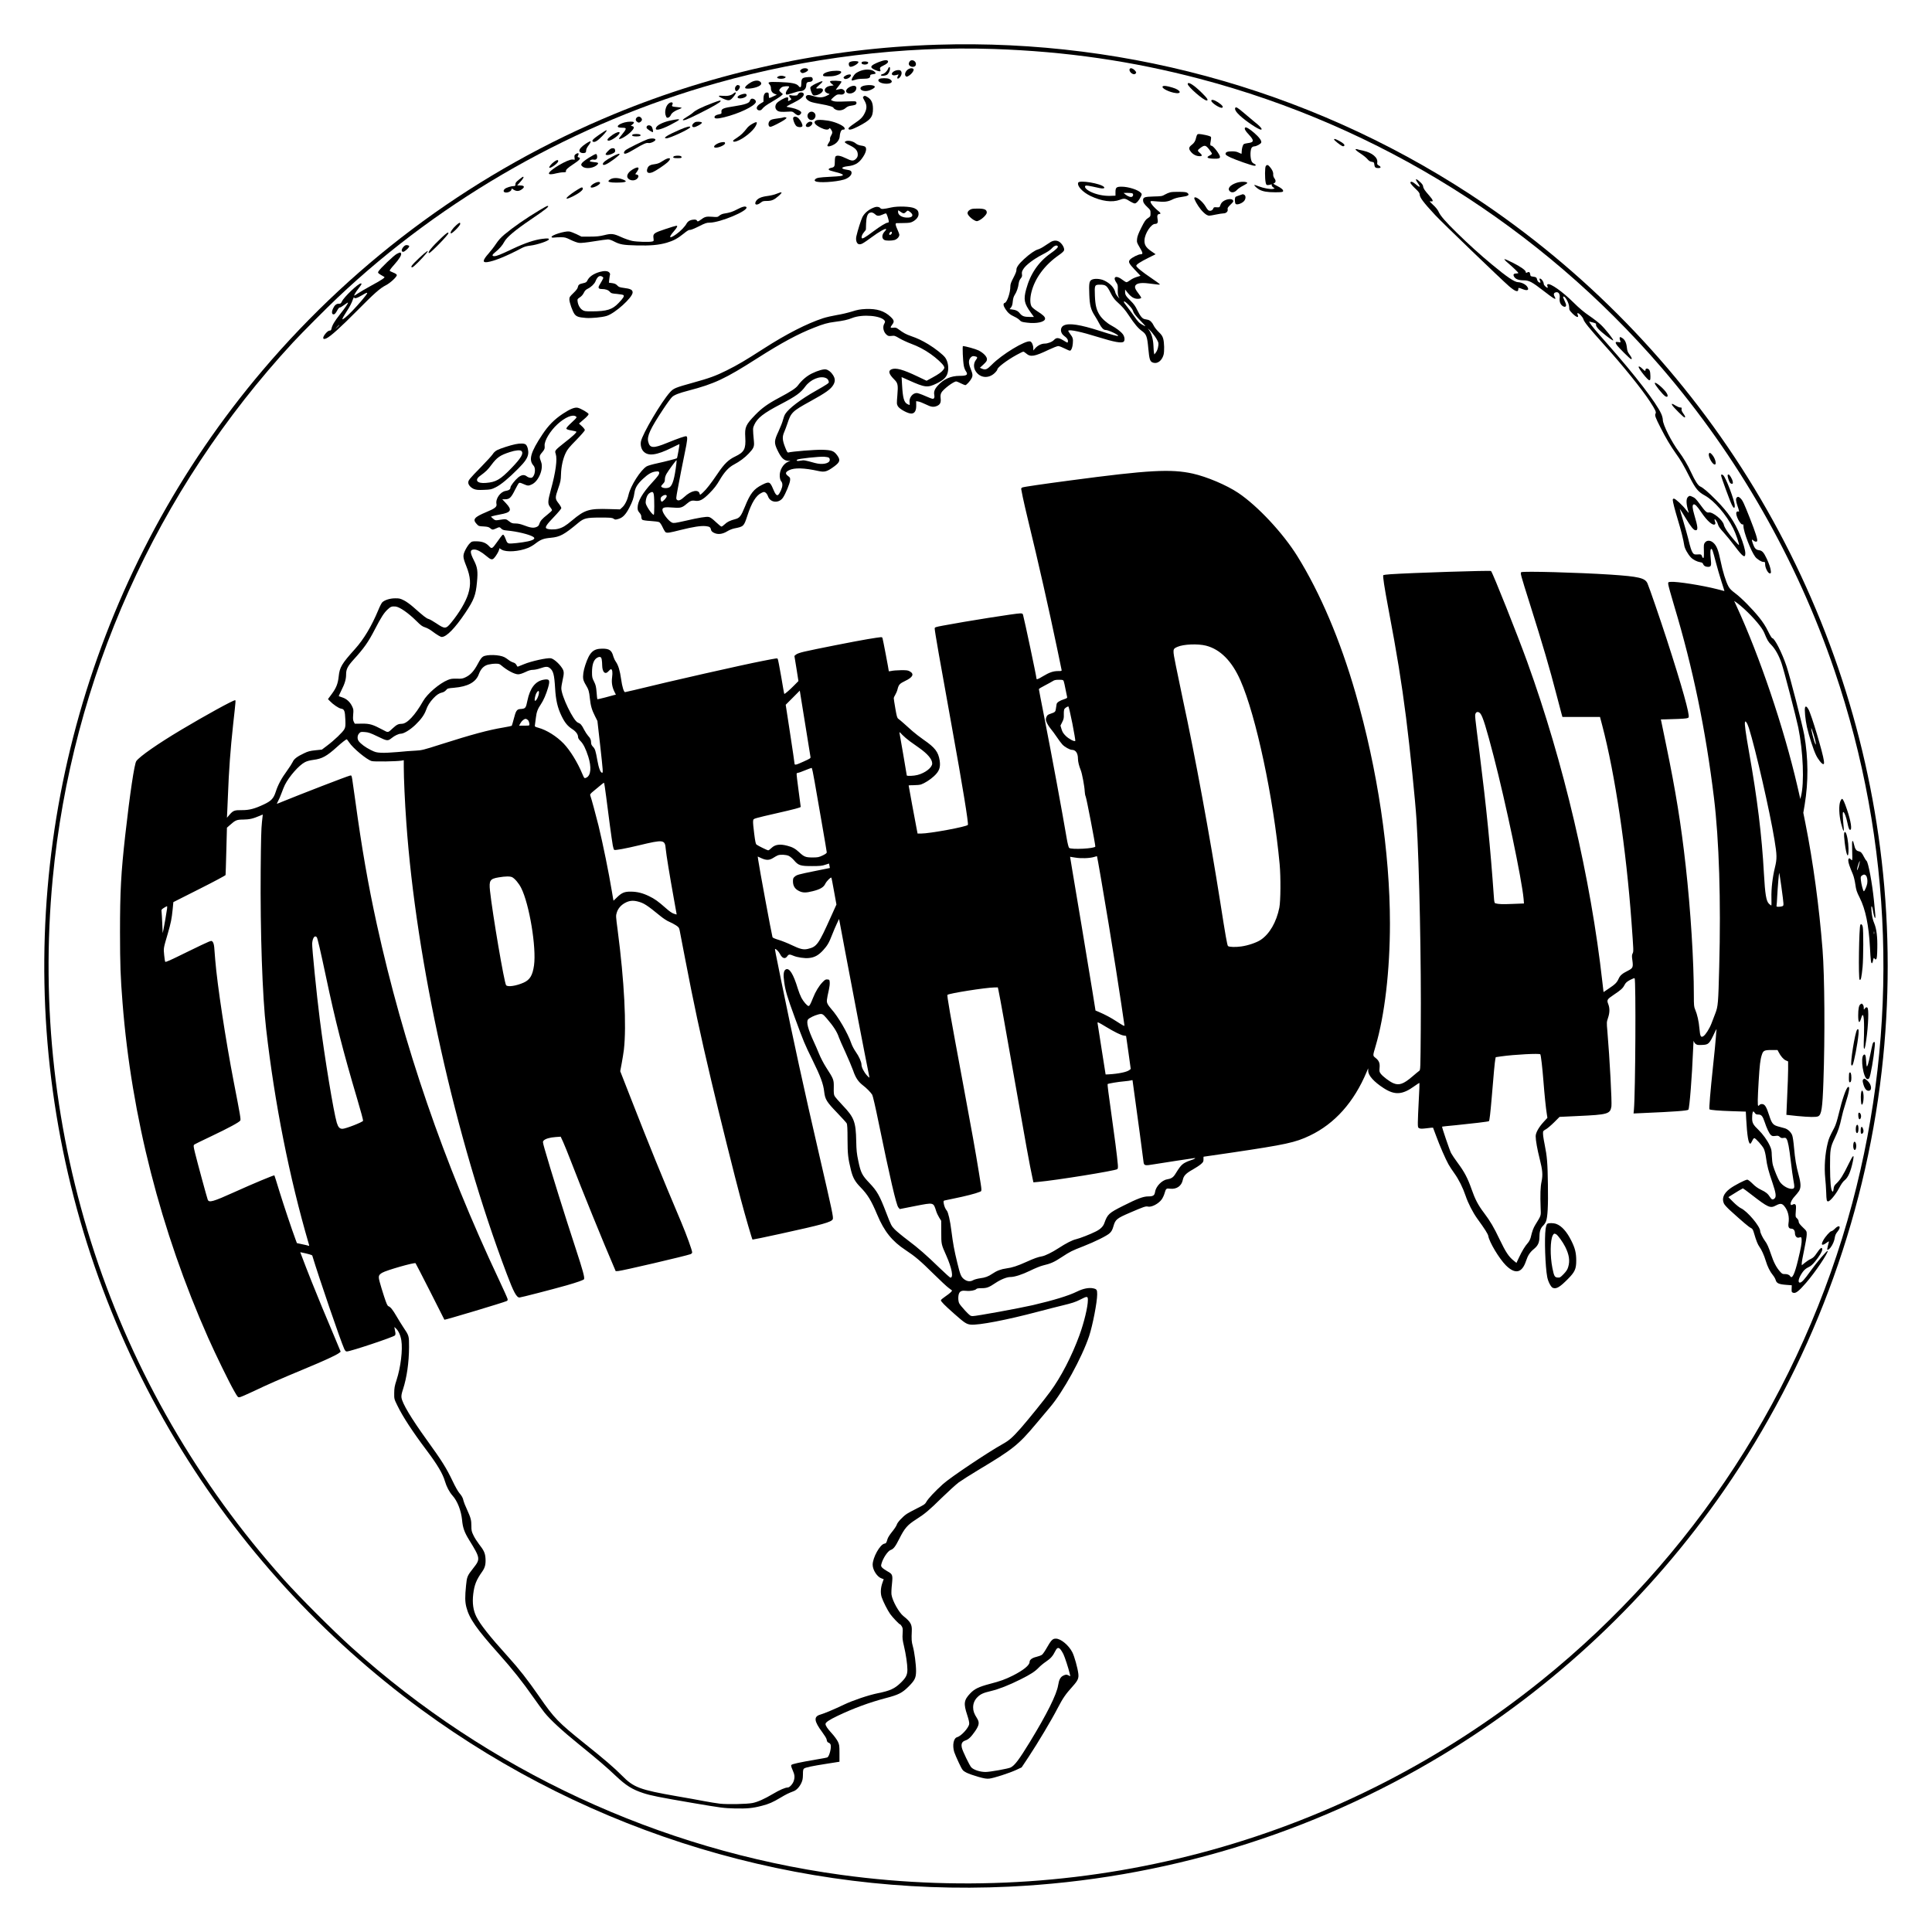 <?xml version="1.0" standalone="no"?>
<!DOCTYPE svg PUBLIC "-//W3C//DTD SVG 20010904//EN"
 "http://www.w3.org/TR/2001/REC-SVG-20010904/DTD/svg10.dtd">
<svg version="1.0" xmlns="http://www.w3.org/2000/svg"
 width="3115pt" height="3115pt" viewBox="0 0 3115 3115"
 preserveAspectRatio="xMidYMid meet">
<g transform="translate(0,3115) scale(0.1,-0.1)"
fill="#000000" stroke="none">
<path d="M15110 30429 c-1782 -55 -3557 -436 -5205 -1117 -2196 -908 -4132
-2319 -5672 -4134 -2676 -3155 -3916 -7314 -3407 -11423 257 -2071 937 -4044
2012 -5835 1011 -1686 2365 -3169 3956 -4334 2741 -2007 6089 -3016 9476
-2855 2477 117 4877 847 6994 2127 1793 1084 3338 2537 4532 4262 1389 2007
2264 4332 2543 6760 129 1119 129 2271 0 3390 -244 2126 -945 4174 -2054 6007
-1101 1817 -2593 3390 -4351 4586 -2595 1765 -5687 2664 -8824 2566z m915 -69
c1157 -39 2234 -195 3319 -481 2893 -762 5496 -2391 7447 -4659 1229 -1430
2179 -3093 2785 -4875 946 -2779 1045 -5759 288 -8595 -807 -3021 -2568 -5728
-5004 -7689 -3180 -2561 -7253 -3694 -11295 -3140 -2935 402 -5694 1683 -7895
3667 -310 280 -833 803 -1096 1097 -2775 3103 -4116 7171 -3724 11300 306
3219 1669 6259 3875 8645 138 149 533 546 717 720 1707 1614 3849 2826 6123
3463 1457 409 2985 596 4460 547z"/>
<path d="M14172 30151 c-142 -57 -158 -86 -67 -127 68 -29 100 -32 90 -6 -15
37 -9 47 42 72 63 30 88 53 80 74 -10 24 -62 19 -145 -13z"/>
<path d="M14665 30156 c-21 -32 -16 -57 16 -75 32 -18 75 -8 84 19 19 61 -66
109 -100 56z"/>
<path d="M13720 30157 c-29 -10 -35 -17 -35 -41 0 -16 7 -33 17 -40 30 -19
159 56 136 79 -11 12 -87 13 -118 2z"/>
<path d="M13903 30153 c-18 -7 -16 -30 3 -37 44 -17 101 0 91 28 -6 16 -65 21
-94 9z"/>
<path d="M14319 30043 c-15 -40 -57 -81 -91 -88 -16 -4 -27 -12 -25 -18 5 -14
63 -11 94 5 26 13 53 65 53 102 0 34 -18 33 -31 -1z"/>
<path d="M12919 30031 c-20 -16 -22 -23 -13 -38 6 -10 18 -19 27 -21 23 -5 86
25 94 44 14 36 -69 47 -108 15z"/>
<path d="M14632 30025 c-37 -31 -51 -80 -29 -102 14 -14 19 -13 52 7 47 29 88
89 73 107 -17 21 -64 15 -96 -12z"/>
<path d="M18215 30039 c-24 -38 55 -108 90 -79 21 18 19 27 -14 61 -30 29 -64
38 -76 18z"/>
<path d="M13883 30011 c-28 -9 -67 -29 -85 -43 -34 -26 -77 -102 -64 -115 3
-4 28 1 54 10 29 11 77 17 125 17 89 0 117 11 117 44 0 20 6 24 41 29 52 7 56
12 34 37 -38 41 -136 51 -222 21z"/>
<path d="M14413 30000 c-61 -37 -34 -80 37 -60 19 6 36 10 38 10 1 0 -4 -13
-13 -29 -18 -36 -3 -51 25 -26 30 28 45 72 32 100 -9 20 -19 25 -49 25 -21 0
-53 -9 -70 -20z"/>
<path d="M13365 29996 c-62 -15 -95 -35 -95 -58 0 -19 25 -22 129 -18 92 4
184 47 160 77 -14 17 -124 16 -194 -1z"/>
<path d="M13633 29930 c-36 -21 -40 -32 -20 -48 26 -22 107 20 107 55 0 20
-50 16 -87 -7z"/>
<path d="M12553 29920 c-13 -5 -23 -14 -23 -19 0 -24 95 -29 126 -7 18 14 18
15 -9 25 -33 13 -64 13 -94 1z"/>
<path d="M12990 29903 c-55 -7 -70 -27 -70 -94 0 -69 -15 -83 -45 -45 -32 40
-110 56 -306 63 -180 6 -200 1 -160 -41 12 -13 21 -36 21 -54 0 -48 19 -79 59
-95 l36 -14 -55 -26 c-30 -15 -59 -27 -65 -27 -5 0 -10 19 -10 42 0 37 -3 43
-22 46 -38 6 -63 -31 -63 -93 l0 -55 -50 -31 c-53 -33 -72 -68 -50 -94 16 -20
56 -19 72 1 35 43 69 68 172 128 62 36 125 77 141 92 l28 26 -33 29 c-30 28
-31 31 -17 52 8 12 25 28 38 34 25 13 101 18 112 7 3 -4 -7 -23 -23 -43 -30
-35 -39 -74 -20 -86 5 -3 50 8 99 24 48 17 102 31 119 31 64 0 102 39 102 104
0 29 18 46 50 46 43 0 66 29 48 63 -9 17 -29 19 -108 10z"/>
<path d="M14175 29876 c-44 -32 25 -76 118 -76 89 0 115 42 46 77 -33 17 -140
16 -164 -1z"/>
<path d="M12105 29821 c-59 -34 -100 -75 -90 -90 13 -22 146 -6 211 25 48 23
60 48 34 74 -30 30 -93 27 -155 -9z"/>
<path d="M13384 29839 c-4 -8 5 -23 25 -39 l32 -27 -51 -7 c-103 -14 -127
-100 -34 -125 28 -7 27 -8 -26 -34 -66 -33 -123 -35 -215 -6 -74 23 -103 22
-119 -3 -16 -26 21 -69 77 -90 25 -10 100 -26 166 -37 119 -20 201 -45 201
-62 0 -5 14 -16 32 -25 48 -25 118 -15 162 24 24 21 50 33 83 37 26 3 58 10
71 15 26 11 29 45 5 55 -10 3 -86 3 -169 -1 -108 -5 -161 -3 -187 6 -21 6 -37
15 -37 19 0 11 62 67 89 81 14 7 39 10 62 6 63 -10 95 46 45 79 -19 13 -32 14
-67 6 -24 -6 -48 -11 -52 -11 -4 0 15 27 43 61 28 34 49 66 47 73 -5 16 -173
21 -183 5z"/>
<path d="M13153 29801 c-50 -24 -84 -47 -87 -59 -6 -19 17 -94 37 -119 14 -19
55 -16 105 8 83 41 80 107 -5 94 -26 -4 -43 -2 -43 4 0 5 23 29 50 52 84 71
64 78 -57 20z"/>
<path d="M19150 29795 c0 -42 256 -265 305 -265 34 0 10 38 -78 124 -131 129
-227 188 -227 141z"/>
<path d="M11867 29762 c-18 -19 -21 -40 -11 -66 9 -24 30 -19 53 10 25 32 27
60 5 68 -24 9 -29 8 -47 -12z"/>
<path d="M13933 29769 c-108 -25 -57 -103 55 -84 48 8 117 46 117 65 0 27 -90
37 -172 19z"/>
<path d="M13702 29749 c-72 -36 -82 -93 -17 -105 45 -8 100 19 116 58 25 61
-24 84 -99 47z"/>
<path d="M18750 29760 c-34 -21 59 -78 170 -104 145 -34 128 41 -19 83 -89 26
-133 32 -151 21z"/>
<path d="M11822 29640 c-36 -30 -96 -42 -168 -35 -82 9 -84 -6 -6 -41 107 -47
122 -44 186 36 45 57 37 81 -12 40z"/>
<path d="M12877 29645 c-9 -8 -17 -20 -19 -27 -4 -11 -75 -13 -109 -3 -28 9
-33 -15 -8 -41 24 -26 24 -26 -8 -43 -30 -15 -30 -15 -25 19 4 26 1 30 -18 30
-32 0 -137 -59 -166 -93 -33 -40 -30 -92 8 -120 28 -21 64 -24 184 -17 57 4
64 2 98 -28 20 -18 45 -32 56 -32 24 0 52 28 48 49 -4 22 -78 58 -147 71 -31
6 -67 13 -80 16 -19 4 1 17 97 64 119 59 172 102 172 140 0 31 -57 41 -83 15z"/>
<path d="M11940 29622 c-82 -32 -51 -76 37 -53 46 13 68 33 59 56 -7 19 -40
18 -96 -3z"/>
<path d="M13925 29596 c-17 -12 -16 -16 13 -68 39 -68 42 -122 8 -193 -34 -73
-65 -105 -171 -176 -61 -41 -95 -70 -95 -81 0 -32 51 -21 156 33 200 103 239
149 239 284 0 105 -30 160 -106 200 -22 12 -29 12 -44 1z"/>
<path d="M12103 29548 c-6 -7 -13 -21 -16 -31 -11 -30 -88 -56 -229 -77 -202
-31 -231 -43 -226 -94 3 -28 0 -31 -35 -38 -54 -11 -77 -26 -77 -48 0 -26 47
-27 155 -1 237 58 490 178 511 243 12 39 -59 77 -83 46z"/>
<path d="M19530 29526 c0 -34 141 -125 174 -113 27 11 2 43 -66 88 -62 40
-108 50 -108 25z"/>
<path d="M11494 29491 c-187 -71 -280 -117 -328 -163 -12 -11 -51 -38 -88 -60
-38 -22 -68 -45 -68 -50 0 -22 73 6 265 102 216 108 336 178 343 198 6 19 -15
14 -124 -27z"/>
<path d="M10770 29470 c-36 -39 -54 -116 -40 -171 6 -21 15 -41 20 -44 20 -12
52 8 66 41 14 34 66 70 137 95 20 7 37 16 37 20 0 3 -32 9 -70 12 -84 7 -94
12 -80 38 25 47 -29 53 -70 9z"/>
<path d="M19917 29412 c-15 -23 11 -68 74 -126 99 -92 300 -226 339 -226 35 0
-11 54 -115 135 -27 22 -98 81 -157 132 -101 87 -130 104 -141 85z"/>
<path d="M13040 29330 c-57 -57 15 -150 79 -103 34 26 40 74 12 102 -27 27
-65 27 -91 1z"/>
<path d="M10266 29254 c-23 -23 -20 -51 9 -70 23 -15 27 -15 50 0 14 9 25 25
25 36 0 24 -26 50 -50 50 -10 0 -26 -7 -34 -16z"/>
<path d="M12791 29256 c-15 -18 22 -120 52 -141 29 -20 86 -20 94 1 8 21 -23
86 -59 123 -32 33 -68 40 -87 17z"/>
<path d="M12629 29256 c-3 -3 -47 -10 -99 -17 -75 -10 -99 -17 -117 -35 -27
-27 -30 -75 -7 -94 13 -11 32 -5 120 39 107 55 154 86 154 102 0 9 -43 13 -51
5z"/>
<path d="M10820 29209 c-107 -21 -210 -67 -234 -104 -47 -72 47 -58 223 32
184 95 186 107 11 72z"/>
<path d="M13162 29210 c-56 -24 -29 -70 72 -120 66 -33 120 -39 134 -14 8 14
12 12 31 -14 26 -38 26 -56 0 -99 -12 -20 -19 -43 -16 -55 4 -13 -3 -34 -19
-57 -13 -19 -24 -41 -24 -48 0 -23 53 -14 108 18 57 32 91 86 92 142 0 15 7
43 14 62 12 27 21 35 41 35 22 0 26 4 23 23 -4 29 -97 79 -200 107 -88 24
-223 35 -256 20z"/>
<path d="M10070 29176 c-92 -26 -136 -64 -94 -80 9 -3 38 -6 65 -6 68 0 65
-15 -23 -122 -21 -25 -38 -48 -38 -52 0 -31 131 44 199 115 47 48 52 76 16 85
l-25 6 25 20 c42 33 33 48 -27 47 -29 0 -73 -6 -98 -13z"/>
<path d="M11205 29179 c-51 -29 -62 -79 -17 -79 34 0 135 57 129 73 -5 16 -87
20 -112 6z"/>
<path d="M13015 29165 c-33 -32 -29 -59 7 -63 32 -4 81 39 76 66 -5 28 -54 27
-83 -3z"/>
<path d="M12124 29150 c-29 -16 -62 -43 -75 -60 -61 -79 -99 -116 -161 -157
-38 -23 -68 -47 -68 -52 0 -19 19 -21 60 -7 105 36 263 163 305 246 35 70 20
77 -61 30z"/>
<path d="M10431 29116 c-6 -7 -8 -21 -5 -30 6 -16 81 -66 99 -66 13 0 -3 71
-21 91 -20 22 -57 25 -73 5z"/>
<path d="M10952 29055 c-198 -86 -272 -135 -207 -135 54 0 373 148 383 178 8
25 -55 10 -176 -43z"/>
<path d="M20076 29093 c-17 -17 0 -51 59 -113 89 -95 86 -125 -14 -137 -28 -3
-58 -11 -67 -17 -17 -13 -33 -73 -34 -123 0 -18 -2 -33 -5 -33 -3 0 -23 9 -45
20 -27 14 -59 20 -105 20 -75 0 -105 -12 -105 -41 0 -16 19 -29 84 -60 84 -39
329 -125 375 -131 35 -4 37 17 3 31 -16 7 -34 23 -40 36 -29 63 -26 200 4 230
9 8 25 15 37 15 33 0 105 39 112 61 10 30 -34 89 -121 163 -71 61 -125 92
-138 79z"/>
<path d="M9660 28977 c-102 -70 -128 -101 -96 -113 29 -11 73 17 145 91 64 66
84 96 64 95 -5 -1 -55 -33 -113 -73z"/>
<path d="M9879 28978 c-34 -24 -69 -53 -77 -65 -13 -20 -12 -23 4 -30 36 -14
184 88 184 127 0 23 -52 7 -111 -32z"/>
<path d="M10201 28981 c-26 -17 1 -31 59 -31 58 0 85 14 59 31 -8 5 -34 9 -59
9 -25 0 -51 -4 -59 -9z"/>
<path d="M19302 28978 c-5 -7 -13 -29 -17 -48 -11 -53 -31 -86 -70 -115 -46
-36 -52 -59 -24 -99 31 -46 81 -78 133 -83 61 -7 69 11 21 52 -43 36 -42 43
17 86 60 43 79 39 132 -28 25 -32 46 -64 46 -70 0 -7 -16 -21 -36 -30 -65 -31
-38 -50 73 -52 74 -1 93 5 93 31 0 36 -108 178 -136 178 -22 0 -26 19 -14 73
6 30 8 60 5 68 -3 9 -38 21 -89 32 -100 20 -120 21 -134 5z"/>
<path d="M10440 28904 c-64 -22 -320 -148 -352 -174 -16 -12 -28 -31 -28 -42
0 -33 47 -17 170 57 139 84 192 107 224 99 34 -8 118 32 114 55 -4 22 -70 25
-128 5z"/>
<path d="M21510 28900 c0 -11 95 -88 128 -103 16 -7 26 -7 34 1 16 16 -10 43
-81 81 -61 32 -81 38 -81 21z"/>
<path d="M9448 28835 c-75 -50 -110 -90 -106 -119 4 -25 45 -41 82 -32 21 5
26 12 26 38 0 21 13 49 41 86 24 31 37 58 32 63 -5 5 -36 -10 -75 -36z"/>
<path d="M13630 28870 c-21 -13 -6 -26 82 -69 84 -42 118 -83 118 -143 0 -30
-7 -46 -29 -69 -40 -39 -70 -37 -166 11 -82 40 -140 51 -163 28 -7 -7 -12 -41
-12 -84 0 -78 -7 -90 -59 -100 -35 -7 -48 -21 -34 -35 5 -5 46 -18 90 -29 85
-20 133 -39 133 -51 0 -15 -41 -21 -200 -29 -189 -10 -223 -16 -245 -40 -14
-16 -14 -18 1 -31 38 -31 324 -15 462 26 68 20 122 67 122 106 0 33 -16 44
-80 53 -103 15 -90 44 24 57 98 10 163 45 216 114 75 97 96 181 51 204 -9 5
-37 12 -63 15 -29 4 -60 17 -78 32 -46 40 -134 57 -170 34z"/>
<path d="M11610 28851 c-64 -20 -110 -57 -93 -75 26 -26 173 28 173 64 0 15
-6 20 -27 19 -16 0 -39 -4 -53 -8z"/>
<path d="M9803 28715 c-25 -24 -42 -49 -38 -55 10 -16 55 -12 101 9 49 22 58
34 50 67 -5 19 -13 24 -38 24 -23 0 -42 -11 -75 -45z"/>
<path d="M21856 28741 c-4 -6 30 -34 77 -64 46 -30 97 -71 114 -92 23 -28 42
-40 70 -44 35 -6 38 -9 41 -41 5 -48 18 -60 63 -60 47 0 51 18 9 42 -25 14
-28 21 -24 50 12 76 -83 156 -221 187 -50 10 -97 22 -106 26 -10 3 -20 2 -23
-4z"/>
<path d="M9281 28664 c-19 -14 -22 -23 -18 -53 l4 -36 -36 3 c-75 7 -381 -174
-381 -225 0 -18 48 -17 122 3 33 8 82 16 109 16 41 1 48 4 44 18 -6 20 28 53
115 110 110 72 133 102 89 113 -17 5 -19 9 -10 26 23 42 5 54 -38 25z"/>
<path d="M9495 28607 c-57 -36 -106 -74 -115 -90 -14 -27 -14 -29 13 -53 51
-44 188 -25 240 34 23 26 13 32 -64 39 -32 3 -59 9 -59 13 0 18 32 32 59 27
41 -9 63 11 59 53 -2 21 -9 36 -18 37 -8 2 -60 -25 -115 -60z"/>
<path d="M9868 28622 c-98 -52 -148 -92 -148 -116 0 -37 68 -7 189 84 45 34
81 66 81 71 0 19 -38 7 -122 -39z"/>
<path d="M10861 28627 c-17 -21 -3 -27 66 -27 47 0 63 3 63 14 0 8 -7 17 -16
20 -29 11 -101 6 -113 -7z"/>
<path d="M10687 28556 c-52 -34 -81 -46 -125 -52 -73 -8 -106 -26 -121 -63
-29 -70 7 -99 85 -66 48 20 188 114 237 158 81 75 27 91 -76 23z"/>
<path d="M8933 28541 c-43 -31 -86 -84 -76 -94 17 -18 143 73 143 104 0 27
-21 24 -67 -10z"/>
<path d="M20409 28473 c-16 -19 -17 -198 -2 -268 8 -34 13 -40 34 -39 13 0 34
4 46 8 18 6 22 4 17 -7 -3 -9 6 -23 21 -35 l27 -21 -27 -7 c-38 -9 -154 12
-231 42 -36 15 -67 24 -70 21 -7 -7 45 -55 81 -74 57 -31 129 -43 253 -43 101
0 124 3 129 15 8 23 -23 51 -99 89 -53 27 -64 36 -49 41 32 10 36 43 10 78
-15 20 -22 43 -21 64 3 37 -14 75 -54 122 -29 35 -45 39 -65 14z"/>
<path d="M10200 28418 c-95 -57 -115 -131 -46 -165 44 -21 98 -11 125 23 23
30 18 52 -14 60 l-23 6 30 43 c50 71 17 86 -72 33z"/>
<path d="M8368 28254 c-47 -37 -58 -51 -58 -75 0 -25 -4 -29 -28 -29 -41 0
-121 -26 -143 -46 -28 -25 -24 -51 8 -57 37 -7 89 16 98 42 l7 22 32 -21 c43
-26 82 -25 123 3 61 41 51 67 -25 67 l-44 0 51 57 c47 52 63 83 44 83 -5 0
-34 -21 -65 -46z"/>
<path d="M9843 28260 c-52 -31 -43 -46 30 -52 34 -3 97 -3 140 0 94 6 101 22
22 51 -72 27 -150 27 -192 1z"/>
<path d="M22830 28250 c0 -6 14 -29 30 -52 51 -70 35 -79 -35 -18 -49 42 -85
52 -85 23 0 -10 34 -50 75 -89 60 -57 75 -77 75 -100 0 -48 62 -130 250 -332
104 -113 1066 -1039 1190 -1146 101 -87 150 -103 150 -49 0 28 0 28 81 -3 73
-28 101 -4 57 51 -27 34 -92 64 -139 65 -58 0 -177 80 -429 289 -182 151 -371
322 -558 505 -191 187 -269 278 -299 346 -12 27 -46 70 -87 107 -60 57 -64 62
-36 57 47 -10 38 20 -28 95 -73 82 -93 113 -97 148 -2 18 -19 43 -50 70 -47
43 -65 52 -65 33z"/>
<path d="M9595 28201 c-48 -22 -83 -57 -69 -71 22 -22 149 39 149 70 0 22 -35
22 -80 1z"/>
<path d="M17384 28205 c-21 -54 70 -152 197 -214 181 -87 352 -109 476 -62 71
27 86 24 167 -28 28 -17 60 -31 72 -31 26 0 67 46 97 107 20 42 20 43 1 64
-42 48 -201 99 -310 99 -84 0 -99 -13 -99 -87 l0 -58 -87 -3 c-106 -3 -229 23
-318 68 -66 33 -101 73 -81 93 11 11 33 8 232 -36 55 -12 87 -4 69 18 -47 56
-399 116 -416 70z m870 -171 c20 -8 21 -38 1 -54 -18 -15 -68 0 -110 35 l-30
24 62 1 c34 0 68 -3 77 -6z"/>
<path d="M19935 28202 c-102 -35 -148 -91 -110 -132 30 -33 78 -26 117 16 18
20 63 51 101 70 37 19 67 38 67 43 0 25 -106 27 -175 3z"/>
<path d="M9316 28095 c-71 -43 -145 -97 -169 -123 -34 -37 0 -32 90 12 105 53
169 105 160 129 -9 23 -15 22 -81 -18z"/>
<path d="M18867 28049 c-21 -5 -59 -21 -85 -36 -43 -26 -56 -28 -182 -31 -146
-4 -170 -13 -170 -59 0 -36 17 -63 71 -114 46 -43 49 -49 49 -97 0 -49 -2 -52
-42 -79 -37 -24 -53 -47 -106 -153 -47 -93 -65 -141 -69 -182 -5 -54 -3 -60
41 -135 56 -93 58 -113 15 -113 -36 0 -137 -51 -169 -85 -33 -36 -21 -61 79
-167 l90 -95 -62 -19 c-34 -10 -81 -33 -104 -51 -24 -18 -51 -33 -60 -33 -9 0
-40 18 -69 41 -64 49 -117 58 -122 21 -2 -14 8 -41 25 -65 26 -38 28 -49 25
-121 -1 -54 3 -89 13 -110 l15 -31 -31 35 c-16 19 -32 46 -35 60 -17 80 -85
153 -182 198 -68 31 -166 35 -206 8 -34 -22 -40 -61 -33 -235 6 -171 24 -243
87 -340 22 -34 56 -93 75 -130 32 -64 68 -101 98 -101 48 0 220 -81 204 -96
-7 -7 -100 18 -298 82 -311 100 -491 128 -574 88 -68 -32 -65 -123 5 -172 45
-31 63 -60 58 -91 -3 -21 -5 -21 -70 19 -81 48 -114 51 -153 10 -31 -33 -101
-60 -154 -60 -50 -1 -110 -30 -149 -74 l-32 -37 0 36 c0 49 -24 102 -49 110
-74 23 -458 -209 -621 -376 -75 -76 -101 -87 -154 -65 l-37 16 57 53 c47 44
57 59 57 86 0 42 -58 102 -138 142 -48 23 -209 68 -249 69 -11 0 -1 -243 14
-318 5 -30 19 -66 30 -82 44 -62 22 -80 -97 -80 -143 0 -259 -52 -355 -159
-49 -55 -65 -98 -54 -151 7 -39 -2 -60 -26 -60 -12 0 -66 21 -122 46 -55 25
-116 46 -133 47 -68 2 -128 -75 -118 -150 7 -48 6 -49 -35 -28 -55 28 -74 98
-86 309 l-7 126 114 -51 c265 -119 303 -123 450 -52 130 63 176 116 186 217 7
72 -11 150 -48 201 -33 46 -162 148 -271 214 -102 61 -174 96 -276 131 -86 30
-124 51 -212 116 -29 21 -42 25 -77 20 -51 -7 -54 3 -18 50 37 48 32 71 -26
126 -102 96 -222 133 -400 126 -94 -5 -133 -12 -224 -41 -61 -19 -169 -45
-240 -56 -72 -12 -173 -35 -225 -52 -260 -85 -592 -255 -956 -489 -300 -193
-411 -259 -599 -353 -170 -85 -279 -125 -537 -196 -295 -82 -317 -91 -376
-156 -135 -148 -446 -673 -468 -793 -11 -55 5 -120 37 -156 75 -86 212 -69
463 56 65 33 119 58 121 56 4 -3 -35 -221 -40 -226 -7 -7 -189 -54 -318 -82
-76 -16 -153 -38 -172 -50 -97 -60 -257 -311 -291 -457 -20 -89 -60 -167 -103
-205 l-35 -31 -174 5 c-324 10 -392 -10 -597 -182 -106 -89 -153 -117 -226
-136 -61 -16 -159 -13 -189 6 -27 17 3 63 120 184 70 73 120 133 120 144 0 11
-20 46 -45 78 -57 72 -57 89 -4 241 37 105 41 130 44 223 3 124 31 254 77 349
25 53 59 95 170 207 76 78 138 150 138 159 0 10 -21 38 -47 62 l-48 44 35 30
c19 17 54 48 78 68 23 21 42 45 42 54 0 19 -128 93 -177 103 -49 9 -121 -20
-238 -97 -136 -90 -234 -189 -328 -331 -193 -290 -228 -414 -144 -506 29 -31
29 -114 1 -162 -17 -29 -26 -35 -52 -34 -17 1 -43 11 -58 23 -41 32 -84 27
-138 -16 -54 -45 -126 -137 -126 -163 0 -29 -25 -47 -76 -55 -87 -13 -168
-128 -149 -213 9 -44 -27 -72 -163 -128 -196 -82 -226 -118 -158 -191 33 -36
37 -38 113 -41 64 -4 83 -9 106 -28 34 -29 40 -29 96 -4 54 25 55 25 84 -4 19
-19 39 -25 93 -30 158 -14 361 -63 421 -102 41 -26 10 -52 -88 -73 -96 -21
-276 -40 -304 -33 -25 7 -33 18 -50 65 -11 31 -26 62 -33 69 -16 16 -20 11
-102 -104 -85 -119 -90 -122 -134 -75 -49 54 -110 78 -202 79 -73 1 -77 -1
-110 -33 -20 -19 -51 -66 -71 -106 -44 -89 -42 -117 15 -260 69 -171 78 -297
31 -448 -40 -129 -144 -306 -277 -467 -83 -101 -100 -101 -238 -8 -49 33 -105
65 -124 70 -35 9 -78 43 -249 194 -46 41 -113 89 -150 107 -58 29 -75 33 -141
32 -84 0 -173 -29 -208 -66 -11 -12 -40 -67 -62 -122 -109 -262 -234 -471
-377 -630 -212 -235 -247 -294 -262 -440 -12 -118 -40 -188 -113 -286 l-60
-81 29 -30 c53 -56 144 -118 183 -124 52 -8 62 -35 68 -175 4 -102 2 -120 -16
-156 -25 -47 -162 -179 -280 -267 l-82 -62 -106 -11 c-86 -9 -119 -18 -179
-47 -113 -53 -164 -92 -185 -140 -10 -22 -51 -87 -92 -143 -89 -121 -147 -228
-183 -342 -34 -104 -72 -145 -187 -199 -149 -71 -239 -95 -357 -94 -121 1
-141 -6 -201 -75 l-41 -48 5 100 c3 55 8 170 11 255 15 404 40 745 84 1150 44
396 43 390 31 390 -34 0 -483 -247 -870 -478 -375 -224 -667 -427 -722 -503
-31 -41 -104 -531 -178 -1189 -69 -617 -85 -905 -85 -1570 1 -529 7 -713 41
-1140 143 -1826 616 -3676 1380 -5399 122 -274 336 -713 417 -854 61 -107 62
-109 94 -104 17 3 116 46 220 95 223 107 412 190 818 359 319 132 525 227 564
260 l24 19 -96 230 c-53 126 -145 347 -206 491 -94 225 -247 608 -326 820
l-24 63 22 -4 c101 -21 169 -40 172 -50 106 -353 460 -1385 515 -1504 15 -32
25 -42 43 -42 56 0 755 233 775 259 7 9 10 28 7 43 -3 16 -8 43 -11 60 l-6 33
27 -25 c41 -38 73 -110 86 -192 24 -150 -10 -432 -77 -638 -32 -98 -37 -129
-38 -210 -1 -95 -1 -96 51 -202 86 -178 245 -421 470 -720 176 -234 263 -381
298 -504 25 -85 71 -172 121 -228 79 -87 139 -242 154 -392 11 -125 38 -200
112 -320 184 -298 186 -310 68 -459 -96 -122 -102 -136 -116 -280 -18 -180
-17 -259 5 -347 47 -184 161 -348 528 -759 216 -242 381 -450 552 -695 68 -97
150 -209 181 -248 96 -118 282 -290 550 -507 309 -251 449 -370 598 -512 165
-156 266 -219 442 -277 124 -41 256 -67 805 -161 455 -77 490 -82 667 -87 204
-5 295 4 443 43 113 29 174 56 300 131 92 55 127 72 211 104 46 17 93 67 123
130 21 45 26 71 27 139 0 69 4 86 19 97 25 18 129 40 367 77 l203 32 0 135 c0
125 -2 139 -26 190 -15 30 -58 90 -97 132 -71 77 -102 124 -102 152 0 26 63
68 195 131 256 122 509 215 773 285 209 54 267 84 370 186 103 103 121 142
122 251 0 106 -26 307 -53 403 -20 70 -22 109 -16 243 5 105 -20 149 -136 241
-72 58 -176 244 -191 344 -4 24 -1 100 7 169 15 151 12 162 -76 210 -33 19
-70 45 -82 58 -19 21 -20 29 -11 62 24 89 102 206 148 222 46 15 77 56 137
176 89 177 132 227 278 320 139 89 205 144 410 346 105 102 227 213 272 247
46 33 190 125 320 203 555 332 643 402 929 744 83 99 184 218 223 265 211 247
514 798 631 1147 57 173 130 548 130 674 0 75 -7 84 -66 97 -70 14 -160 -4
-258 -52 -137 -68 -378 -141 -716 -220 -229 -52 -906 -176 -967 -176 -35 0
-45 7 -121 87 -45 49 -89 102 -97 120 -19 40 -19 126 0 163 18 35 49 45 117
37 58 -7 141 8 159 29 8 10 33 14 84 14 86 0 120 13 224 83 85 57 183 97 240
97 70 0 190 39 324 104 72 36 164 73 202 82 127 30 183 55 308 138 133 87 159
100 342 171 189 74 385 171 428 213 29 28 43 54 59 110 32 111 52 127 268 220
218 94 253 106 286 98 58 -15 172 44 224 115 17 24 38 68 46 98 23 79 28 83
90 75 103 -12 184 43 204 140 14 70 51 108 166 172 48 27 105 65 128 85 36 32
41 41 40 78 -1 22 0 41 2 41 3 0 203 29 447 65 882 131 1030 163 1265 275 404
193 713 540 918 1030 l23 55 1 -41 c0 -75 92 -177 250 -279 180 -116 302 -108
498 35 40 29 75 51 78 48 2 -3 -2 -128 -11 -279 -8 -151 -15 -311 -15 -357 0
-78 1 -83 25 -94 19 -9 48 -8 121 1 53 7 97 11 99 9 2 -2 24 -61 50 -133 56
-154 151 -372 199 -458 19 -34 62 -100 95 -145 71 -99 136 -229 181 -362 40
-120 117 -269 188 -368 124 -171 172 -247 178 -281 17 -100 175 -363 283 -472
150 -149 260 -126 325 69 31 93 64 143 132 198 60 50 83 100 84 182 0 92 17
148 56 186 19 18 41 49 49 70 28 66 38 253 32 601 -5 348 -13 445 -52 640 -23
115 -30 170 -26 207 0 10 20 27 44 39 23 12 82 62 132 111 l90 90 295 14 c485
22 521 33 541 154 10 64 -28 780 -65 1212 -13 144 -12 148 10 215 29 85 30
157 4 224 -26 66 -20 77 92 152 111 74 144 103 171 157 19 36 36 51 89 80 37
19 70 32 73 28 23 -22 13 -1851 -11 -2117 l-6 -64 154 7 c512 22 713 37 730
54 18 18 60 557 75 947 4 105 9 178 11 163 2 -15 15 -37 30 -49 23 -18 38 -20
104 -17 107 4 117 14 208 209 16 35 28 53 26 39 -3 -14 -8 -70 -11 -125 -3
-55 -24 -266 -46 -470 -43 -406 -66 -681 -57 -691 12 -11 146 -23 364 -30
l222 -7 6 -116 c15 -273 36 -401 66 -401 6 0 20 20 31 45 11 25 26 45 33 45
21 0 131 -122 155 -173 13 -28 28 -88 36 -152 16 -123 38 -206 106 -405 53
-157 60 -217 31 -243 -29 -26 -48 -20 -73 21 -35 55 -66 81 -146 119 -50 24
-93 54 -137 99 -36 36 -73 64 -84 64 -31 0 -213 -94 -281 -146 -101 -76 -134
-158 -95 -241 9 -19 53 -67 98 -108 201 -182 303 -269 334 -283 28 -14 35 -25
53 -87 34 -118 60 -182 86 -217 34 -45 76 -138 103 -228 28 -93 68 -173 114
-229 20 -23 40 -60 46 -81 14 -50 50 -67 167 -76 l92 -7 -2 -55 c-2 -53 0 -57
25 -66 40 -14 91 26 208 161 147 169 358 483 348 514 -6 17 -180 -188 -281
-330 -92 -130 -139 -181 -167 -181 -41 0 -18 84 46 172 26 35 53 57 90 75 39
18 68 43 108 92 72 89 116 162 116 195 0 47 -31 27 -85 -54 -41 -61 -59 -79
-100 -99 -27 -12 -71 -41 -97 -63 l-48 -39 0 34 c0 19 18 118 40 221 22 102
40 211 40 241 0 55 0 56 -65 118 -49 48 -65 70 -65 91 0 16 -10 36 -26 51 -26
24 -27 26 -20 118 6 77 4 96 -8 106 -11 9 -20 10 -35 2 -29 -16 -41 -13 -41 9
0 31 28 80 70 125 21 22 50 58 64 79 35 53 34 120 -4 261 -40 146 -58 253 -75
443 -8 93 -20 175 -30 200 -21 51 -72 98 -122 111 -21 6 -64 17 -95 26 -91 24
-111 48 -153 180 -45 139 -69 179 -111 183 -19 2 -36 -3 -44 -12 -7 -9 -16
-16 -21 -16 -13 0 -11 118 6 398 16 262 26 348 51 424 22 69 40 78 156 78 l97
0 17 -32 c34 -67 78 -118 116 -135 l38 -17 0 -130 c0 -72 -7 -266 -15 -430 -8
-165 -14 -300 -13 -301 2 -1 80 -10 174 -19 201 -19 303 -20 338 -5 54 25 70
127 85 559 26 713 20 1701 -14 2130 -54 689 -152 1414 -277 2040 l-33 165 22
130 c61 369 59 748 -7 1125 -28 158 -231 945 -286 1109 -72 215 -192 451 -229
451 -8 0 -38 49 -69 113 -38 78 -81 144 -140 218 -111 139 -290 320 -391 395
-58 43 -88 73 -107 109 -42 77 -94 245 -128 415 -35 172 -64 244 -116 289 -47
42 -103 43 -134 4 -20 -25 -21 -37 -18 -137 2 -75 -1 -110 -8 -113 -7 -2 -17
10 -22 27 -12 33 -15 34 -83 30 -41 -1 -49 2 -67 27 -21 30 -40 88 -73 228
-12 50 -48 177 -80 284 -33 107 -58 195 -56 197 1 2 40 -60 87 -137 93 -154
137 -209 169 -209 42 0 37 52 -23 254 -30 101 -33 154 -10 163 22 8 57 -28
125 -129 96 -142 189 -222 221 -190 7 7 7 20 -1 43 -6 18 -9 34 -7 36 10 10
45 -43 55 -82 8 -32 31 -65 92 -131 44 -49 125 -148 180 -221 128 -172 169
-199 169 -115 0 51 -33 166 -82 287 -91 223 -193 373 -391 574 -122 124 -210
199 -254 217 -35 15 -83 89 -147 227 -52 115 -127 241 -195 331 -119 158 -261
438 -261 516 0 22 -11 65 -25 96 -78 177 -421 622 -860 1119 -193 218 -274
314 -290 346 l-14 25 58 -15 c50 -13 57 -18 54 -36 -3 -14 9 -36 36 -67 48
-54 225 -192 240 -187 16 6 -126 185 -202 256 -36 34 -119 98 -184 142 -84 57
-159 120 -258 218 -171 169 -365 307 -409 290 -12 -5 -14 -12 -6 -32 5 -14 6
-25 1 -25 -19 0 -61 43 -61 62 0 39 -50 101 -68 83 -3 -3 0 -17 7 -31 14 -32
9 -39 -19 -24 -11 6 -23 24 -27 41 -7 35 -16 42 -68 49 -36 4 -40 8 -43 35 -4
35 -19 47 -43 34 -24 -12 -29 -11 -29 5 0 27 -79 84 -208 149 -72 37 -133 63
-136 58 -3 -5 20 -31 52 -57 84 -72 172 -156 172 -166 0 -4 -16 -8 -35 -8 -43
0 -54 -20 -30 -56 23 -36 73 -54 151 -54 87 0 134 -25 326 -174 141 -109 176
-132 185 -122 3 3 -3 19 -13 36 -22 37 -11 63 29 68 38 5 61 -35 54 -90 -4
-24 -1 -58 6 -77 22 -63 97 -94 97 -41 0 12 -12 46 -27 76 -14 30 -24 56 -21
59 26 26 98 -101 98 -172 0 -40 5 -49 54 -99 60 -59 103 -74 86 -28 -12 31
-12 34 0 34 22 0 80 -64 90 -99 11 -43 97 -148 325 -401 306 -339 615 -721
748 -925 88 -136 104 -171 89 -195 -15 -25 -2 -63 82 -227 84 -166 161 -294
245 -413 81 -113 122 -183 226 -388 93 -182 136 -234 243 -292 151 -83 346
-309 458 -532 39 -78 100 -255 91 -265 -7 -7 -135 143 -186 217 -28 40 -54 88
-57 107 -14 77 -180 212 -243 200 -33 -7 -57 15 -143 133 -65 88 -81 104 -130
124 -33 14 -38 14 -58 -2 -39 -31 -37 -114 7 -257 3 -11 -15 8 -41 42 -58 77
-173 183 -197 183 -13 0 -19 -7 -19 -21 0 -29 33 -158 85 -330 48 -155 89
-324 100 -400 6 -51 58 -145 107 -196 36 -38 99 -70 151 -78 28 -4 40 -12 47
-30 11 -29 39 -45 78 -45 51 0 57 19 45 128 -11 99 -8 162 8 162 15 0 26 -32
72 -210 25 -96 68 -241 94 -322 27 -82 47 -148 46 -148 -1 0 -55 14 -120 31
-234 60 -644 125 -743 117 -45 -3 -45 -3 -43 -38 1 -19 45 -179 98 -355 300
-997 506 -1995 639 -3086 83 -676 114 -1664 85 -2727 -15 -593 -19 -638 -63
-752 -20 -52 -48 -125 -62 -162 -31 -82 -94 -181 -129 -204 -42 -28 -54 -6
-65 122 -10 116 -35 228 -69 307 -19 43 -21 68 -21 230 0 547 -52 1375 -131
2082 -75 675 -161 1205 -315 1950 -41 198 -77 372 -80 388 l-6 27 64 1 c35 0
132 4 216 7 131 6 156 10 167 25 24 34 -104 492 -351 1255 -113 347 -280 833
-312 906 -39 87 -139 110 -597 141 -528 34 -1403 58 -1437 39 -19 -11 -16 -24
142 -524 204 -646 317 -1032 425 -1450 36 -140 73 -279 81 -307 l15 -53 303 0
303 0 36 -137 c207 -788 385 -1985 472 -3173 34 -472 34 -469 18 -502 -13 -26
-14 -43 -4 -113 15 -110 8 -126 -71 -166 -94 -47 -127 -75 -152 -132 -28 -61
-54 -87 -162 -159 l-80 -54 -18 155 c-188 1682 -626 3548 -1213 5171 -155 429
-554 1431 -583 1463 -10 12 -1306 -30 -1622 -52 -60 -4 -111 -11 -115 -14 -11
-12 16 -190 83 -546 139 -735 209 -1165 284 -1751 63 -497 150 -1347 169
-1660 45 -732 77 -2299 68 -3363 -5 -649 -5 -659 -25 -673 -12 -8 -60 -48
-109 -90 -144 -124 -218 -150 -313 -107 -59 26 -164 106 -197 149 -23 31 -25
40 -20 97 7 76 -9 115 -65 160 -46 37 -46 31 0 187 147 496 232 1222 232 1980
0 1146 -200 2485 -555 3715 -246 853 -569 1613 -937 2206 -233 375 -641 811
-953 1021 -188 126 -507 261 -735 312 -351 77 -708 58 -1970 -110 -447 -59
-754 -104 -777 -114 -13 -5 -20 -16 -18 -27 2 -10 14 -67 25 -128 12 -60 53
-238 91 -395 155 -635 331 -1412 464 -2050 36 -173 67 -325 70 -337 5 -22 2
-23 -53 -23 -81 0 -142 -21 -247 -84 -89 -54 -105 -58 -105 -30 0 30 -191 932
-216 1022 -5 18 -13 22 -46 22 -71 0 -879 -128 -1238 -196 -129 -24 -140 -28
-140 -48 0 -42 82 -511 275 -1576 173 -955 273 -1568 260 -1590 -18 -30 -615
-140 -756 -140 l-55 0 -17 88 c-19 94 -127 682 -127 688 0 2 38 4 84 4 45 0
98 5 117 12 57 20 144 75 204 130 89 81 112 144 95 257 -22 137 -75 207 -255
331 -59 41 -142 105 -184 142 -42 37 -105 94 -141 126 -36 32 -75 65 -87 73
-18 12 -26 40 -47 162 -14 81 -26 157 -26 168 0 10 11 37 25 58 13 22 30 61
36 88 18 74 34 91 125 135 122 58 147 110 74 152 -30 18 -50 21 -145 20 -60
-1 -129 -6 -152 -12 -24 -5 -43 -7 -43 -4 0 18 -94 511 -101 530 -10 26 6 26
-244 -14 -176 -29 -861 -164 -1018 -201 -68 -16 -117 -33 -133 -47 l-26 -22
33 -202 32 -203 -64 -65 c-75 -77 -158 -148 -164 -142 -3 2 -25 128 -50 278
-26 151 -51 280 -56 286 -10 13 -3 14 -244 -33 -325 -63 -1497 -328 -2064
-468 -80 -19 -149 -35 -154 -35 -19 0 -47 91 -62 204 -20 143 -45 226 -85 285
-17 24 -35 63 -41 85 -26 100 -64 128 -179 127 -146 0 -205 -57 -274 -266 -30
-89 -42 -175 -32 -227 3 -19 21 -60 40 -90 46 -76 55 -107 66 -218 13 -120 31
-184 82 -285 l40 -80 47 -417 c42 -379 45 -418 30 -418 -27 0 -56 74 -78 200
-28 157 -37 186 -72 221 -20 21 -29 40 -29 64 0 46 -12 74 -49 112 -16 18 -46
63 -65 100 -37 74 -56 96 -99 112 -73 28 -267 431 -267 553 0 24 9 81 20 128
27 119 26 148 -11 203 -46 70 -133 145 -177 153 -58 11 -321 -47 -436 -96 -52
-22 -97 -40 -100 -40 -3 0 -12 13 -21 30 -10 19 -27 32 -52 39 -20 6 -52 23
-72 39 -20 16 -50 36 -67 45 -81 42 -281 48 -345 11 -24 -14 -47 -46 -86 -119
-62 -116 -116 -175 -193 -213 -49 -24 -65 -27 -144 -25 -73 2 -99 -1 -145 -20
-136 -55 -333 -223 -400 -342 -129 -227 -258 -365 -342 -365 -54 0 -84 -14
-142 -68 -87 -80 -74 -78 -168 -28 -160 85 -209 100 -336 98 l-113 -1 -16 31
c-13 26 -15 48 -10 116 7 78 5 88 -19 137 -33 68 -88 118 -156 140 -30 10 -55
19 -57 20 -2 2 17 43 41 92 57 113 77 180 77 262 0 81 26 131 123 238 170 187
235 281 342 488 99 191 144 262 205 319 48 45 65 51 125 47 67 -6 206 -102
341 -236 68 -68 93 -86 137 -100 30 -9 78 -35 108 -58 81 -61 141 -97 161 -97
76 0 213 140 378 386 142 212 171 287 190 499 17 176 8 238 -51 353 -66 130
-64 172 8 172 46 0 115 -38 193 -104 71 -61 96 -68 127 -33 30 32 71 101 79
131 l6 26 36 -22 c74 -45 279 -32 426 28 34 14 88 45 120 71 84 64 127 81 245
92 150 14 215 49 446 242 89 74 131 84 355 84 163 0 188 -2 212 -18 25 -18 30
-18 82 -3 67 20 116 71 174 184 49 95 70 155 81 238 12 81 49 141 137 223 82
77 139 110 203 118 42 5 52 3 57 -11 10 -26 -12 -59 -114 -169 -155 -168 -232
-302 -232 -404 0 -36 6 -52 30 -80 21 -23 30 -44 30 -67 0 -19 7 -39 15 -46
10 -8 62 -16 133 -20 64 -4 128 -12 140 -19 15 -8 37 -42 57 -85 18 -40 41
-76 50 -80 30 -11 60 -6 238 39 200 50 327 70 405 62 62 -7 77 -17 85 -57 5
-22 17 -35 48 -51 62 -31 136 -23 213 24 32 20 84 41 115 47 152 30 154 32
211 206 66 205 139 325 225 366 41 20 45 20 68 5 14 -9 31 -35 39 -58 36 -107
178 -119 243 -21 42 63 107 222 113 273 4 44 2 48 -32 74 -50 38 -45 63 17 94
86 42 241 38 476 -14 97 -21 136 -10 253 76 92 69 101 103 44 180 -52 70 -88
83 -240 87 -113 3 -489 -27 -547 -44 -13 -3 -24 17 -53 91 -43 112 -45 163
-13 237 13 29 36 91 52 138 59 180 78 199 370 360 251 138 329 194 371 265 32
56 31 100 -5 157 -31 49 -71 81 -112 91 -38 9 -132 -17 -228 -64 -85 -42 -161
-107 -225 -192 -34 -47 -114 -99 -306 -201 -182 -97 -278 -167 -383 -275 -154
-160 -171 -197 -161 -361 11 -190 -16 -240 -164 -311 -106 -50 -176 -118 -281
-274 -108 -159 -181 -254 -237 -305 -48 -44 -48 -44 -54 -20 -18 76 -138 51
-246 -51 -59 -55 -98 -70 -121 -46 -14 14 -13 30 12 164 42 225 70 369 114
583 44 209 50 267 27 276 -16 6 -124 -31 -316 -109 -217 -89 -274 -85 -299 21
-22 90 30 204 244 528 62 94 127 182 144 196 38 33 112 61 261 100 420 110
591 190 1109 521 394 251 659 394 919 495 146 58 217 78 328 92 146 19 209 33
284 63 164 65 471 39 524 -45 8 -13 6 -25 -7 -47 -32 -55 -13 -139 42 -182 21
-17 35 -20 76 -15 47 6 55 3 126 -39 41 -24 124 -63 183 -85 121 -45 217 -95
322 -169 90 -63 191 -155 210 -193 14 -26 13 -31 -5 -57 -28 -39 -74 -72 -180
-130 l-92 -50 -147 70 c-232 111 -349 143 -417 115 -60 -25 -46 -77 47 -169
54 -54 60 -87 46 -250 -11 -132 -11 -141 7 -175 26 -48 169 -125 223 -120 51
4 76 49 74 136 l-1 64 37 -6 c20 -3 73 -24 118 -46 86 -43 125 -48 179 -26 52
22 69 56 61 122 -5 41 -2 64 10 90 26 54 197 184 242 184 7 0 39 -13 72 -30
33 -16 66 -30 74 -30 17 0 79 67 100 109 23 43 20 69 -15 157 -37 91 -35 142
4 182 21 20 31 23 61 18 48 -9 52 -20 19 -62 -38 -51 -39 -125 -1 -182 72
-108 207 -120 305 -27 24 23 43 49 43 57 0 33 153 149 309 235 53 29 102 53
110 53 7 0 28 -13 47 -30 69 -60 134 -49 363 61 68 32 137 59 153 59 16 0 63
-18 104 -39 42 -22 81 -38 88 -35 21 8 38 54 43 116 7 73 1 97 -43 153 -19 26
-33 50 -30 53 23 22 206 -17 485 -104 258 -80 379 -102 409 -72 22 22 14 82
-15 120 -33 43 -106 98 -183 139 -74 40 -150 107 -190 169 -52 82 -71 158 -77
311 -7 175 -5 179 86 179 89 0 109 -16 167 -132 29 -58 61 -104 90 -131 111
-102 137 -133 205 -234 90 -136 150 -207 210 -250 72 -51 86 -89 103 -280 17
-187 28 -217 83 -232 68 -19 137 36 163 128 15 55 12 200 -6 261 -12 42 -28
65 -74 109 -32 31 -68 77 -80 104 -24 51 -59 85 -97 92 -12 3 -35 7 -49 10
-37 8 -70 48 -117 144 -31 65 -58 102 -108 151 -77 76 -89 96 -89 145 l0 37
41 -52 c45 -57 87 -87 136 -96 38 -7 83 2 83 17 0 5 -22 39 -50 75 -34 44 -50
75 -50 94 0 58 77 79 220 60 167 -22 180 -23 180 -14 -1 5 -62 50 -138 101
-148 100 -242 177 -242 198 0 20 67 64 198 129 l114 57 -68 47 c-89 61 -116
106 -111 183 6 107 107 259 171 259 40 0 51 24 39 82 -10 52 0 78 33 78 21 0
17 18 -8 38 -90 72 -153 150 -135 168 3 4 51 2 104 -4 116 -13 178 -4 249 33
34 17 82 31 143 39 107 14 134 31 100 62 -18 16 -38 19 -133 21 -61 1 -128 -2
-149 -8z m-666 -1819 c38 -40 62 -73 69 -99 8 -29 37 -68 112 -146 100 -105
101 -106 52 -80 -64 34 -83 53 -146 144 -29 42 -78 109 -110 149 -32 40 -58
78 -58 83 0 21 26 5 81 -51z m420 -504 c27 -38 51 -84 55 -102 8 -45 -12 -123
-41 -159 l-23 -30 -6 25 c-3 14 -7 68 -9 120 -5 101 -30 191 -69 245 l-21 30
33 -30 c18 -16 54 -61 81 -99z m-5307 -670 c22 -9 37 -24 44 -45 10 -29 9 -32
-31 -59 -23 -16 -100 -62 -172 -102 -243 -137 -440 -286 -495 -376 -12 -19
-28 -62 -36 -95 -8 -33 -40 -115 -71 -182 -72 -153 -74 -187 -19 -303 62 -130
106 -173 183 -175 l28 -1 -33 -11 c-83 -31 -147 -139 -140 -238 3 -39 11 -65
24 -80 13 -14 19 -35 18 -63 -1 -42 -40 -132 -68 -155 -22 -18 -46 10 -81 95
-50 119 -64 125 -177 68 -135 -68 -192 -140 -278 -354 -62 -152 -85 -182 -155
-200 -84 -22 -131 -45 -169 -82 -22 -21 -46 -38 -54 -38 -7 0 -48 33 -91 74
-56 53 -88 76 -113 81 -42 8 -153 -10 -387 -64 -156 -35 -178 -38 -206 -27
-56 24 -155 154 -155 204 0 43 37 50 181 38 112 -9 139 -1 212 62 55 47 82 57
136 48 73 -11 126 17 231 123 72 73 111 122 160 206 77 133 149 211 233 255
91 48 175 110 238 177 80 84 92 112 85 192 -20 220 -20 215 7 275 50 108 148
185 424 329 247 129 323 184 398 287 82 111 236 175 329 136z m-4028 -621 c18
-14 15 -19 -70 -98 -63 -58 -88 -88 -84 -99 5 -11 31 -20 80 -28 40 -7 76 -16
80 -19 12 -10 -63 -80 -191 -178 -63 -48 -123 -100 -134 -115 -19 -25 -19 -31
-7 -67 28 -86 0 -294 -80 -583 -49 -180 -51 -222 -10 -273 17 -21 30 -44 30
-51 0 -8 -34 -40 -76 -73 -86 -68 -112 -98 -129 -150 -10 -29 -21 -39 -53 -51
-48 -16 -93 -9 -205 34 -45 17 -88 26 -126 26 -51 0 -63 4 -104 36 -51 39 -43
39 -188 17 -31 -4 -42 0 -70 25 l-34 31 25 9 c14 5 68 17 121 27 180 32 201
70 98 180 l-61 65 44 0 c73 0 99 25 164 157 25 50 52 97 60 104 11 9 26 6 73
-15 71 -31 82 -32 138 -5 108 52 189 249 148 359 -33 86 -31 102 14 154 39 45
47 65 42 110 -7 78 88 237 207 346 122 112 246 164 298 125z m4080 -666 c8 -7
14 -24 12 -38 -6 -56 -122 -78 -238 -46 -166 46 -179 48 -229 38 -56 -11 -81
-4 -57 16 19 16 347 51 434 47 34 -2 69 -9 78 -17z m-2461 -96 c-28 -232 -60
-344 -107 -377 -40 -28 -138 -17 -138 16 0 4 14 21 30 38 24 24 30 40 30 73 0
27 10 58 26 87 28 50 153 220 161 220 3 0 2 -26 -2 -57z m-363 -503 c10 -67 9
-320 -1 -320 -29 0 -131 152 -131 194 1 68 25 130 60 154 48 32 64 26 72 -28z
m208 -19 c0 -25 -65 -94 -82 -89 -7 3 -14 18 -16 35 -2 24 3 36 24 52 35 27
74 28 74 2z m17371 -1818 c154 -141 288 -300 323 -383 51 -124 65 -148 117
-200 61 -63 122 -171 163 -294 38 -108 239 -884 270 -1036 79 -389 99 -890 44
-1107 l-11 -46 -48 209 c-219 945 -608 2094 -983 2907 l-36 78 44 -30 c24 -17
77 -61 117 -98z m-8677 -593 c231 -59 419 -249 556 -561 251 -568 533 -1894
632 -2964 19 -210 16 -592 -5 -699 -47 -234 -158 -425 -301 -520 -66 -44 -204
-91 -314 -106 -90 -13 -196 -10 -213 7 -13 13 -40 166 -124 703 -168 1065
-407 2365 -602 3265 -35 165 -86 410 -113 545 -56 278 -56 275 25 311 96 43
329 52 459 19z m-9742 -225 c4 -22 7 -64 7 -93 2 -113 50 -156 104 -92 14 17
31 30 37 30 22 0 30 -49 19 -129 -12 -87 1 -163 41 -241 l20 -40 -27 -6 c-16
-4 -82 -22 -148 -40 -66 -17 -122 -30 -124 -28 -2 2 -8 52 -12 111 -8 92 -13
117 -41 173 -30 59 -33 72 -33 155 1 112 23 184 68 220 19 15 42 24 57 23 20
-3 26 -10 32 -43z m-1620 -93 c93 -80 214 -144 272 -144 26 0 67 13 116 36 53
26 88 36 122 36 27 0 81 11 120 25 87 30 117 31 152 4 57 -44 73 -106 86 -324
11 -193 40 -318 104 -449 52 -108 99 -164 172 -211 59 -38 94 -85 94 -127 0
-19 13 -40 40 -67 45 -45 84 -123 125 -251 53 -168 42 -300 -27 -336 -35 -18
-37 -17 -68 56 -79 190 -197 381 -302 491 -114 118 -273 218 -407 255 -60 17
-61 18 -56 48 3 17 9 68 15 114 10 90 31 146 80 216 42 61 86 164 116 266 37
127 24 149 -76 130 -130 -25 -215 -136 -256 -334 -26 -127 -30 -132 -118 -138
-53 -4 -70 -30 -102 -158 -15 -58 -30 -108 -33 -112 -3 -3 -64 -16 -135 -28
-241 -40 -504 -111 -1001 -269 -293 -94 -316 -99 -415 -104 -58 -2 -186 -12
-285 -22 -99 -9 -220 -15 -268 -12 -79 4 -98 9 -170 45 -84 42 -159 97 -193
142 -27 36 -24 93 6 125 23 25 29 27 92 22 58 -4 88 -14 208 -72 154 -75 162
-75 226 -24 48 39 110 68 145 69 49 0 148 60 234 141 94 90 147 164 175 243
23 67 60 126 118 188 53 56 94 83 142 93 21 4 45 19 61 37 24 29 31 31 130 39
224 19 353 90 400 221 31 84 80 134 149 152 30 8 83 15 117 15 54 1 66 -3 95
-27z m9068 -254 c5 -13 19 -72 30 -133 12 -60 23 -117 26 -126 3 -11 -10 -20
-48 -32 -72 -23 -117 -52 -122 -79 -3 -13 -8 -44 -11 -70 -7 -55 -13 -61 -85
-85 -47 -16 -56 -23 -69 -56 -12 -33 -12 -42 4 -82 9 -25 38 -71 64 -103 26
-31 72 -93 101 -137 29 -44 69 -97 89 -119 36 -39 120 -86 154 -86 61 0 97
-54 97 -145 0 -45 19 -120 44 -180 22 -50 63 -271 65 -344 1 -30 8 -68 16 -85
13 -25 155 -764 155 -804 0 -34 -393 -54 -423 -22 -8 8 -25 74 -37 145 -79
463 -233 1297 -365 1972 -47 237 -85 436 -85 442 0 6 44 33 98 60 53 28 111
59 127 70 23 16 46 21 98 21 61 0 68 -2 77 -22z m-4159 -748 c39 -245 73 -457
76 -471 5 -24 -1 -28 -109 -77 -127 -58 -148 -62 -148 -31 0 11 -32 229 -71
483 l-71 463 114 114 113 114 12 -75 c7 -41 45 -275 84 -520z m-4301 567 c0
-55 -48 -152 -66 -134 -11 11 6 92 26 125 23 38 40 41 40 9z m8600 -502 c29
-151 51 -278 47 -281 -15 -15 -104 32 -154 81 -40 40 -55 65 -68 109 l-17 57
28 56 c24 47 28 66 26 127 -1 43 3 77 11 87 14 18 47 38 62 39 6 0 35 -124 65
-275z m6579 159 c39 -49 94 -227 214 -689 195 -751 454 -1985 482 -2296 l6
-76 -183 -7 c-164 -7 -225 -5 -279 10 -13 4 -18 25 -23 102 -57 807 -119 1429
-231 2322 -76 599 -77 604 -65 634 13 35 52 35 79 0z m-15359 -102 c22 -18 35
-84 18 -89 -5 -2 -42 -3 -84 -3 l-75 0 23 41 c21 38 58 68 84 69 7 0 22 -8 34
-18z m19688 -131 c105 -332 337 -1341 412 -1801 41 -246 42 -305 8 -444 -39
-159 -61 -345 -57 -491 2 -69 1 -125 -2 -125 -4 0 -20 13 -37 28 -45 42 -63
149 -82 487 -33 609 -107 1212 -240 1959 -55 312 -75 459 -65 484 5 15 8 14
24 -7 10 -13 27 -53 39 -90z m-13528 -213 c41 -30 107 -77 145 -103 141 -99
215 -186 215 -255 0 -65 -112 -153 -237 -185 -60 -16 -173 -20 -173 -7 0 8
-107 630 -116 677 -6 29 -4 28 42 -21 27 -28 83 -76 124 -106z m-9041 -17 c59
-93 286 -281 364 -302 42 -12 397 -6 480 7 l37 7 0 -112 c0 -173 18 -577 41
-891 159 -2254 789 -5086 1620 -7281 110 -292 157 -379 205 -379 22 0 518 128
759 196 168 48 276 86 282 100 11 29 -21 146 -132 484 -178 541 -418 1312
-505 1618 -30 107 -31 115 -15 132 26 29 101 51 192 57 l83 6 39 -84 c21 -46
80 -192 131 -324 161 -420 533 -1335 683 -1680 l34 -80 41 2 c60 3 1088 243
1166 272 14 6 26 18 26 28 0 33 -90 282 -175 484 -331 784 -511 1226 -814
2001 l-171 437 24 128 c13 70 29 169 35 218 44 387 7 1105 -100 1925 -30 229
-31 236 -14 288 20 64 67 119 132 154 67 37 126 43 203 24 102 -26 148 -56
371 -238 45 -37 107 -77 138 -89 31 -13 79 -38 108 -57 47 -31 53 -39 62 -86
6 -28 42 -217 81 -421 146 -761 249 -1242 431 -2012 121 -513 379 -1547 473
-1898 74 -278 180 -642 189 -651 2 -2 202 39 443 92 695 152 830 190 851 237
13 28 -10 134 -222 1052 -243 1050 -413 1829 -610 2795 -93 454 -104 510 -98
510 18 0 59 -42 79 -81 37 -74 85 -87 120 -33 20 29 38 30 95 5 62 -27 182
-45 253 -37 90 9 155 45 230 128 68 75 93 118 147 258 18 46 49 120 70 164
l37 79 11 -54 c6 -30 45 -236 86 -459 111 -594 319 -1675 391 -2030 5 -22 0
-19 -37 20 -48 52 -89 131 -89 175 -1 45 -40 133 -93 207 -26 37 -58 97 -71
135 -55 163 -215 437 -323 555 -23 26 -51 63 -60 83 -18 38 -16 60 22 230 9
39 15 90 13 115 -3 43 -4 45 -37 48 -29 3 -40 -3 -81 -46 -56 -59 -111 -149
-151 -250 -40 -101 -57 -132 -72 -132 -22 0 -84 72 -116 133 -17 33 -43 98
-57 145 -72 238 -137 342 -194 312 -36 -19 -44 -82 -26 -205 21 -145 47 -234
172 -575 146 -397 154 -416 284 -681 130 -264 175 -385 189 -513 14 -121 39
-162 208 -337 77 -81 147 -157 154 -170 10 -18 14 -84 14 -259 1 -244 8 -303
56 -500 30 -119 66 -183 152 -271 117 -120 174 -213 272 -447 111 -265 239
-425 454 -566 156 -103 241 -175 452 -384 108 -106 217 -209 244 -227 26 -19
50 -37 53 -40 9 -9 -32 -47 -105 -97 -40 -27 -73 -55 -73 -62 0 -20 61 -82
215 -218 167 -148 198 -168 267 -175 126 -12 580 75 1078 207 124 33 308 80
408 104 145 35 203 54 274 90 119 61 128 61 128 -6 0 -106 -60 -357 -136 -566
-121 -332 -298 -676 -472 -911 -93 -128 -353 -449 -470 -583 -139 -157 -190
-202 -300 -263 -238 -133 -836 -533 -957 -642 -128 -115 -244 -239 -270 -289
-18 -34 -36 -47 -151 -104 -71 -36 -146 -76 -165 -89 -67 -47 -149 -135 -159
-171 -5 -19 -39 -71 -75 -115 -38 -47 -70 -96 -76 -120 -16 -58 -23 -70 -48
-73 -72 -11 -191 -225 -191 -341 1 -86 74 -198 146 -221 l32 -11 -20 -57 c-30
-83 -34 -168 -13 -233 24 -72 95 -212 139 -274 40 -55 145 -165 158 -165 5 0
17 -14 27 -31 17 -27 19 -44 14 -118 -5 -73 -1 -105 21 -197 32 -134 56 -297
56 -383 0 -86 -23 -131 -108 -213 -98 -95 -173 -129 -369 -168 -149 -30 -404
-116 -548 -185 -161 -77 -307 -138 -377 -159 -112 -32 -105 -104 29 -284 35
-47 66 -97 69 -111 10 -46 13 -51 37 -60 14 -5 27 -20 30 -34 13 -49 -22 -183
-52 -201 -5 -4 -89 -20 -188 -36 -258 -44 -381 -71 -393 -86 -9 -9 -3 -31 19
-82 34 -76 38 -113 19 -175 -15 -49 -67 -107 -97 -107 -41 0 -129 -38 -242
-105 -134 -80 -245 -129 -326 -145 -90 -18 -403 -24 -524 -11 -57 7 -171 25
-254 41 -82 16 -280 52 -440 79 -602 105 -699 141 -890 336 -122 123 -276 256
-600 515 -425 341 -489 406 -730 755 -194 279 -320 440 -505 645 -301 333
-449 521 -510 645 -51 102 -67 220 -50 364 18 149 50 229 146 364 44 64 57
115 52 207 -5 88 -25 132 -106 235 -30 39 -70 101 -88 140 -30 61 -34 79 -34
150 0 98 -9 131 -71 268 -28 59 -52 122 -56 140 -8 45 -29 82 -68 126 -19 21
-68 107 -108 193 -100 209 -173 326 -413 658 -258 358 -398 593 -411 687 -4
31 2 66 25 135 61 187 96 431 97 678 0 186 1 182 -95 325 -26 39 -73 115 -105
170 -63 108 -98 152 -132 165 -17 7 -32 40 -72 162 -27 84 -59 189 -70 232
-24 91 -18 110 42 146 64 39 522 170 537 153 4 -4 110 -210 236 -458 125 -247
228 -451 229 -453 5 -7 945 275 1001 300 19 9 22 16 17 37 -3 14 -64 150 -135
301 -892 1890 -1546 3794 -1973 5740 -140 638 -244 1238 -345 1980 -22 162
-45 323 -51 358 -11 61 -12 63 -37 57 -59 -15 -741 -278 -1172 -453 -9 -4 -5
9 12 39 14 24 40 85 58 134 18 50 42 108 53 130 69 137 226 316 322 366 34 18
79 30 139 38 138 17 216 60 379 208 75 68 145 123 157 123 4 0 21 -22 39 -49z
m7505 -633 c21 -123 73 -425 117 -673 43 -247 79 -458 79 -468 0 -12 -21 -28
-67 -50 -62 -29 -77 -32 -163 -32 -110 0 -136 10 -216 85 -60 56 -108 83 -191
104 -118 31 -196 20 -253 -35 -22 -22 -46 -39 -54 -39 -15 0 -160 71 -188 92
-14 10 -22 50 -38 176 -12 89 -20 179 -18 199 3 36 5 38 63 55 33 10 170 43
305 73 303 69 400 95 400 106 0 5 -16 125 -35 266 -20 141 -33 263 -31 270 3
7 13 13 23 13 10 0 61 18 113 40 52 21 100 39 106 39 6 1 26 -91 48 -221z
m-3360 -250 c33 -269 89 -683 106 -780 7 -37 17 -69 24 -71 21 -8 183 22 396
73 403 97 421 94 434 -60 7 -83 63 -425 131 -802 25 -136 45 -249 45 -251 0
-3 -20 2 -45 11 -30 9 -75 41 -131 91 -123 109 -178 148 -269 192 -105 51
-191 72 -295 73 -102 1 -147 -18 -226 -96 l-52 -50 -6 28 c-3 16 -13 72 -21
124 -50 303 -143 759 -215 1057 -36 147 -119 454 -135 494 -4 10 12 30 52 62
32 26 82 67 111 92 29 25 56 45 60 45 4 0 20 -105 36 -232z m-5551 -408 c-11
-94 -16 -284 -20 -765 -8 -1010 27 -2038 88 -2565 138 -1206 374 -2393 688
-3468 9 -30 8 -33 -7 -27 -9 4 -55 15 -101 24 l-84 18 -22 59 c-60 161 -192
556 -261 779 -42 138 -78 252 -80 254 -7 7 -350 -136 -639 -267 -352 -159
-416 -177 -436 -124 -14 37 -170 611 -205 755 -25 102 -26 119 -14 131 8 7
135 70 282 139 277 132 444 222 462 250 11 17 0 83 -105 622 -131 676 -267
1571 -299 1970 -6 77 -13 168 -16 202 -4 39 -12 71 -23 85 -18 22 -18 22 -67
4 -27 -10 -176 -81 -331 -157 -305 -150 -361 -175 -370 -165 -3 3 -10 51 -16
107 -11 113 -13 104 57 342 53 184 64 240 80 397 l11 115 420 212 c231 116
421 218 422 225 1 7 7 182 12 388 l10 375 43 38 c96 85 111 92 222 93 102 2
154 14 267 62 24 11 45 19 46 18 0 0 -6 -57 -14 -126z m8493 -539 c22 -10 62
-43 88 -74 69 -81 104 -92 291 -91 126 0 160 4 210 21 33 12 60 21 61 20 1 -1
4 -18 8 -37 l6 -35 -233 -47 c-281 -57 -300 -63 -334 -93 -24 -20 -28 -30 -28
-77 1 -72 31 -121 96 -153 60 -31 113 -32 222 -4 121 30 177 63 204 121 20 41
87 108 97 97 3 -2 22 -100 43 -218 l39 -215 -88 -195 c-203 -452 -227 -486
-375 -521 -70 -16 -124 -3 -265 65 -60 29 -151 65 -203 81 -58 17 -97 34 -100
44 -15 50 -217 1141 -231 1248 l-7 52 59 -27 c79 -36 129 -35 191 5 26 17 59
35 73 41 41 16 131 12 176 -8z m5034 -357 c78 -452 176 -1046 239 -1449 48
-303 141 -919 141 -930 0 -13 -25 0 -126 66 -101 65 -179 107 -295 157 l-46
19 -52 324 c-67 414 -280 1693 -325 1954 -19 109 -34 200 -33 201 1 1 38 -5
82 -13 91 -16 233 -12 305 10 25 8 46 13 47 12 1 0 30 -158 63 -351z m10970
-130 c43 -317 42 -312 20 -324 -10 -5 -37 -10 -60 -10 -37 0 -40 2 -36 23 3
12 7 76 10 142 8 153 28 387 33 381 2 -2 17 -98 33 -212z m-20461 142 c43 -23
107 -99 144 -173 132 -262 247 -960 207 -1248 -23 -161 -66 -233 -167 -278
-118 -53 -257 -74 -283 -42 -30 36 -220 1153 -260 1525 -17 164 0 191 140 214
113 19 185 19 219 2z m-5565 -503 c-11 -77 -45 -280 -58 -338 l-13 -60 -7 155
c-3 85 -9 171 -11 190 -5 32 -2 37 37 62 24 14 46 27 50 27 4 1 4 -16 2 -36z
m2414 -465 c12 -16 60 -222 146 -628 151 -716 277 -1209 505 -1978 56 -188 99
-347 95 -353 -15 -25 -283 -129 -333 -129 -45 0 -69 26 -91 98 -52 175 -196
1050 -274 1667 -50 391 -128 1170 -123 1225 8 92 43 137 75 98z m10991 -857
c23 -106 125 -676 246 -1366 183 -1046 262 -1480 302 -1659 l15 -69 77 7 c284
25 1245 180 1276 206 9 8 12 29 8 73 -10 125 -56 482 -113 882 -33 225 -56
412 -52 416 11 10 175 37 272 45 47 4 95 11 108 15 12 5 22 5 22 1 0 -4 18
-135 40 -292 39 -277 122 -897 136 -1013 8 -73 16 -75 176 -48 68 11 229 36
358 56 129 19 250 37 268 40 59 11 33 -10 -44 -34 -42 -13 -94 -38 -117 -55
-39 -30 -58 -54 -131 -171 -30 -48 -64 -70 -128 -80 -85 -13 -183 -116 -195
-204 -8 -56 -31 -71 -111 -71 -79 0 -174 -36 -404 -152 -231 -116 -251 -135
-303 -280 -19 -53 -62 -96 -136 -133 -83 -43 -261 -112 -319 -125 -61 -14
-158 -63 -284 -145 -99 -65 -217 -123 -266 -131 -61 -10 -131 -35 -245 -87
-150 -68 -236 -96 -330 -108 -84 -11 -156 -38 -227 -87 -63 -43 -114 -62 -196
-72 -41 -6 -91 -19 -112 -31 -48 -27 -97 -21 -146 16 -49 38 -62 70 -110 267
-50 206 -67 299 -95 516 -20 163 -51 296 -73 322 -23 26 -43 73 -50 117 -6 39
-4 43 16 48 13 3 79 17 148 31 179 36 358 82 407 104 49 22 50 -21 -8 340 -50
309 -112 657 -244 1365 -227 1220 -270 1465 -258 1475 26 24 614 117 755 119
l56 1 11 -49z m-2768 -453 c107 -124 165 -214 195 -305 9 -26 56 -134 105
-239 48 -106 104 -238 124 -294 40 -118 82 -180 159 -240 57 -43 122 -109 149
-151 9 -13 53 -202 97 -419 190 -926 291 -1358 324 -1397 l23 -27 248 49 c305
59 293 62 339 -82 9 -29 31 -76 49 -105 l32 -51 1 -181 c0 -200 -1 -195 82
-382 89 -201 118 -354 66 -354 -7 0 -84 69 -171 153 -222 215 -341 319 -516
451 -84 63 -178 141 -210 173 -55 57 -60 66 -140 274 -105 274 -145 345 -270
476 -119 125 -139 165 -179 357 -25 118 -30 170 -33 316 -6 311 -33 383 -215
574 -66 69 -126 139 -134 155 -12 21 -15 57 -13 137 2 126 0 133 -125 327 -38
59 -88 156 -112 215 -24 59 -60 143 -81 187 -99 214 -129 329 -96 369 20 24
101 64 164 80 62 16 71 12 138 -66z m4498 -132 c143 -86 240 -134 287 -142
l40 -6 38 -266 37 -267 -21 -17 c-41 -33 -177 -61 -335 -70 l-49 -2 -63 399
c-34 220 -64 410 -66 423 -6 30 -1 28 132 -52z m7006 -445 c10 -17 34 -223 50
-431 17 -219 39 -438 55 -534 l9 -59 -57 -62 c-83 -90 -132 -178 -132 -235 0
-67 26 -212 65 -366 46 -182 52 -256 30 -364 -19 -88 -23 -210 -15 -425 6
-133 11 -115 -84 -270 -34 -56 -49 -95 -77 -210 -8 -28 -26 -64 -45 -85 -46
-51 -97 -136 -143 -235 l-41 -87 -37 30 c-88 70 -133 138 -239 358 -88 185
-147 286 -246 417 -96 126 -145 220 -203 387 -60 172 -115 277 -221 419 -47
63 -95 135 -108 160 -25 49 -151 420 -145 426 2 1 105 13 229 24 242 24 520
57 526 64 10 10 24 132 44 366 32 395 51 593 59 631 l7 35 88 13 c212 30 619
51 631 33z m3459 -946 c13 -20 25 -25 56 -25 49 0 70 -25 101 -118 33 -101 73
-186 100 -211 21 -19 31 -21 72 -16 42 6 52 4 72 -15 19 -18 32 -22 60 -17 29
5 38 2 50 -16 23 -36 42 -137 69 -367 14 -118 32 -251 41 -295 21 -113 20
-133 -9 -141 -58 -14 -164 43 -211 114 -28 43 -85 180 -109 262 -9 30 -17 100
-19 155 -2 89 -6 108 -35 169 -38 81 -111 182 -177 246 -88 84 -105 115 -105
189 0 70 8 111 20 111 4 0 15 -11 24 -25z m-53 -1318 c269 -208 301 -222 393
-173 69 37 98 34 135 -11 60 -73 84 -172 67 -279 -8 -57 7 -84 46 -84 35 0 58
-29 58 -72 0 -47 30 -82 63 -72 39 11 42 10 45 -30 4 -52 -10 -134 -59 -336
-54 -225 -95 -309 -126 -256 -13 22 -48 36 -89 34 -33 -1 -43 4 -76 42 -57 64
-102 150 -143 275 -40 118 -64 173 -100 220 -33 44 -75 131 -75 155 0 76 -206
321 -310 369 -26 12 -80 56 -124 100 l-79 79 39 25 c71 46 189 116 195 117 4
0 67 -46 140 -103z"/>
<path d="M12519 28025 c-32 -14 -97 -29 -145 -35 -101 -13 -159 -39 -186 -85
-34 -60 17 -73 80 -20 25 21 40 25 96 25 77 0 117 17 189 80 73 65 63 75 -34
35z"/>
<path d="M19985 28001 c-27 -9 -56 -20 -62 -24 -18 -11 -17 -101 1 -116 20
-17 89 5 127 40 36 33 41 92 10 109 -11 5 -21 10 -23 9 -2 -1 -25 -8 -53 -18z"/>
<path d="M19256 27961 c-9 -15 51 -123 106 -190 29 -35 70 -73 91 -84 37 -19
38 -19 142 2 57 12 118 21 134 21 41 0 73 32 65 65 -5 21 3 33 45 75 45 43 51
52 41 70 -21 39 -135 17 -181 -36 -9 -11 -21 -32 -26 -49 -9 -28 -12 -30 -56
-27 -42 3 -48 1 -56 -21 -11 -28 -41 -42 -70 -32 -11 3 -33 30 -49 59 -51 90
-166 181 -186 147z"/>
<path d="M8694 27758 c-219 -131 -415 -268 -561 -389 -57 -48 -98 -94 -136
-151 -30 -46 -85 -116 -121 -157 -95 -107 -101 -149 -19 -137 107 14 314 98
543 220 50 27 85 38 151 46 110 13 299 77 299 101 0 17 -21 18 -106 8 -124
-15 -281 -68 -474 -159 -202 -96 -262 -120 -300 -120 -45 0 -37 24 23 71 57
45 109 105 137 159 38 73 170 185 420 355 260 176 320 225 276 225 -7 0 -67
-32 -132 -72z"/>
<path d="M11887 27775 c-79 -41 -115 -53 -219 -70 -21 -3 -51 -17 -68 -31 -29
-25 -34 -26 -119 -19 -95 7 -118 1 -187 -51 -36 -28 -50 -30 -58 -9 -7 19 -65
20 -112 0 -20 -8 -42 -28 -52 -46 -26 -50 -100 -127 -167 -174 -112 -80 -133
-61 -45 40 61 72 72 95 44 95 -9 0 -86 -23 -172 -52 -188 -62 -206 -75 -196
-146 6 -46 5 -50 -17 -55 -46 -13 -250 -7 -327 9 -42 9 -120 36 -173 60 -126
58 -161 62 -279 32 -76 -18 -122 -23 -230 -23 l-135 0 -79 39 c-44 21 -97 41
-118 44 -72 9 -296 -61 -285 -90 3 -9 17 -11 43 -8 21 3 71 5 109 5 63 0 80
-5 157 -43 49 -24 107 -45 134 -48 32 -4 117 5 240 25 105 17 207 31 226 31
21 0 61 -13 94 -31 98 -51 151 -61 365 -66 224 -6 358 6 488 43 109 32 178 69
275 148 55 45 84 62 99 59 13 -3 69 20 142 56 104 53 127 61 176 61 169 0 629
193 594 249 -13 22 -65 10 -148 -34z"/>
<path d="M14110 27811 c-91 -29 -168 -89 -205 -161 -22 -44 -78 -220 -98 -311
-14 -64 7 -123 45 -127 36 -4 62 11 203 114 119 88 219 144 232 131 3 -4 -5
-20 -20 -35 -51 -53 -55 -116 -8 -141 25 -14 115 -14 163 -1 41 12 78 51 78
84 0 11 -14 50 -30 84 -32 68 -38 101 -17 104 6 0 59 2 117 2 88 1 112 5 146
23 58 31 94 77 94 119 0 51 -16 73 -68 97 -66 29 -265 36 -372 12 -125 -28
-162 -30 -175 -12 -14 20 -53 28 -85 18z m410 -76 c43 -31 60 -31 90 0 23 24
24 24 49 8 86 -56 60 -109 -49 -101 -74 5 -130 43 -130 89 0 16 1 29 3 29 2 0
18 -11 37 -25z m-409 -41 c30 -29 60 -30 118 -4 24 11 49 20 55 20 12 0 46
-101 46 -135 0 -8 -8 -15 -17 -15 -27 0 -120 -57 -238 -145 -125 -94 -171
-120 -180 -104 -11 17 5 61 36 96 16 19 29 37 30 41 1 4 2 48 3 97 3 101 22
160 58 174 30 12 57 4 89 -25z m269 -298 c0 -20 -29 -41 -40 -30 -6 6 -4 18 6
32 16 23 34 21 34 -2z"/>
<path d="M15666 27780 c-40 -13 -66 -39 -66 -68 0 -29 62 -91 116 -117 32 -15
37 -15 71 2 55 26 123 95 123 125 0 46 -32 63 -129 65 -47 1 -99 -2 -115 -7z"/>
<path d="M7358 27521 c-61 -54 -105 -118 -90 -133 15 -15 152 123 152 152 0
29 -11 25 -62 -19z"/>
<path d="M7113 27312 c-150 -142 -230 -242 -194 -242 25 0 311 294 311 320 0
25 -32 3 -117 -78z"/>
<path d="M16938 27247 c-20 -12 -65 -41 -98 -64 -34 -24 -81 -48 -103 -54 -49
-13 -136 -73 -227 -157 -84 -77 -125 -135 -122 -173 2 -20 -15 -63 -48 -126
-39 -74 -50 -105 -50 -142 0 -100 -53 -254 -89 -264 -30 -7 -27 -44 8 -98 40
-62 77 -94 144 -124 32 -14 71 -39 86 -56 25 -27 37 -31 119 -41 156 -20 292
10 292 65 0 29 -34 61 -127 120 -39 25 -80 58 -89 73 -28 42 -29 135 -4 234
56 224 212 435 437 593 53 36 85 66 89 81 8 32 -20 89 -62 126 -43 38 -101 40
-156 7z m117 -68 c10 -15 -29 -54 -117 -115 -196 -139 -326 -330 -393 -578
-45 -166 -32 -229 76 -378 l49 -68 -68 0 c-89 0 -123 12 -161 60 -31 39 -65
54 -135 62 l-28 3 23 29 c16 20 24 47 28 96 5 49 14 78 33 108 30 45 54 114
63 184 4 30 16 59 32 78 21 25 25 38 20 70 -4 32 1 48 24 84 40 64 169 161
303 230 80 41 127 71 155 102 39 44 81 58 96 33z"/>
<path d="M6508 27173 c-38 -41 -42 -83 -7 -83 25 0 103 74 97 92 -3 7 -18 14
-34 16 -22 2 -36 -4 -56 -25z"/>
<path d="M6757 26989 c-123 -117 -146 -149 -109 -149 16 0 157 140 223 222 62
77 8 42 -114 -73z"/>
<path d="M6400 27058 c-46 -22 -276 -242 -299 -285 -11 -21 -8 -25 36 -53 27
-16 53 -31 58 -34 21 -8 -37 -48 -200 -136 -93 -51 -195 -110 -225 -131 -29
-21 -56 -37 -58 -35 -6 7 25 60 72 120 49 63 54 76 33 76 -41 0 -270 -218
-303 -288 -17 -34 -23 -40 -51 -39 -40 1 -70 -24 -95 -81 -25 -55 -18 -95 15
-90 15 2 31 21 52 59 18 34 35 54 43 51 7 -2 40 17 73 42 32 25 59 41 59 36 0
-17 -42 -78 -130 -190 -85 -108 -123 -172 -135 -227 -5 -26 -12 -33 -30 -33
-14 0 -36 -15 -58 -39 -63 -70 -60 -118 6 -86 67 31 229 178 491 442 280 283
373 366 468 414 72 37 181 139 176 165 -2 11 -23 26 -57 39 -30 11 -56 25 -58
31 -2 6 30 49 72 95 82 92 122 157 112 182 -8 22 -13 21 -67 -5z m-480 -636
c0 -16 -137 -179 -237 -282 -89 -92 -163 -154 -163 -135 0 11 33 70 70 125 45
67 77 128 101 195 10 27 18 42 18 31 1 -27 47 -15 129 34 68 41 82 46 82 32z
m-450 -515 c0 -2 -15 -16 -32 -33 l-33 -29 29 33 c28 30 36 37 36 29z"/>
<path d="M9670 26766 c-101 -29 -172 -78 -201 -141 -12 -24 -23 -32 -67 -41
-64 -14 -78 -25 -86 -66 -4 -21 -28 -52 -71 -93 -58 -56 -65 -67 -65 -101 0
-51 51 -195 84 -239 31 -40 67 -52 181 -61 89 -7 258 9 335 32 134 40 420 297
420 379 0 43 -34 60 -148 74 -61 8 -77 14 -100 39 -21 22 -40 31 -81 37 l-53
7 6 60 c4 33 9 65 12 73 3 7 -4 23 -15 34 -24 24 -79 27 -151 7z m45 -80 c20
-14 20 -13 -50 -132 -27 -44 -15 -64 37 -64 62 0 104 -15 131 -45 20 -24 32
-27 115 -34 51 -5 98 -13 104 -19 17 -17 -4 -50 -78 -127 -101 -107 -190 -134
-430 -135 -109 0 -124 2 -155 23 -38 25 -69 79 -76 136 -5 37 -3 41 36 67 27
17 50 44 64 73 17 35 33 51 64 66 53 26 108 78 124 119 32 80 70 104 114 72z"/>
<path d="M26115 25707 c-3 -7 -1 -26 5 -41 14 -39 14 -38 -30 -31 -45 8 -51
-4 -24 -45 27 -41 218 -230 231 -230 21 0 15 20 -23 72 -30 40 -38 61 -44 118
-9 78 -33 126 -79 153 -26 15 -32 16 -36 4z"/>
<path d="M26420 25234 c0 -30 146 -214 171 -214 17 0 19 7 19 65 0 35 -5 75
-12 89 -17 40 -68 47 -68 10 0 -22 -13 -17 -50 21 -30 31 -60 46 -60 29z"/>
<path d="M26680 24971 c0 -24 126 -181 167 -208 38 -25 53 -3 29 42 -39 71
-196 205 -196 166z"/>
<path d="M26961 24618 c16 -31 183 -198 198 -198 19 0 13 20 -20 65 -22 31
-30 51 -27 69 5 23 2 26 -21 26 -15 0 -48 14 -74 30 -57 36 -72 38 -56 8z"/>
<path d="M8310 23988 c-80 -16 -243 -69 -292 -94 -31 -16 -57 -39 -74 -67 -15
-23 -100 -116 -189 -207 -187 -191 -205 -213 -205 -251 0 -38 42 -84 95 -105
36 -13 68 -16 159 -12 107 4 119 7 188 41 82 40 210 146 363 301 111 111 152
173 161 238 7 52 -10 122 -37 149 -21 21 -88 24 -169 7z m98 -110 c38 -38 -5
-112 -160 -273 -180 -187 -249 -228 -412 -241 -143 -13 -191 44 -96 113 95 70
123 97 184 179 89 119 139 154 296 205 90 30 168 37 188 17z"/>
<path d="M27553 23834 c-13 -34 38 -142 79 -168 51 -32 34 78 -22 147 -34 40
-47 45 -57 21z"/>
<path d="M27750 23482 c0 -22 142 -411 173 -472 28 -57 47 -63 47 -16 0 79
-145 462 -187 494 -23 17 -33 15 -33 -6z"/>
<path d="M27856 23492 c-6 -11 11 -77 30 -114 9 -17 23 -28 36 -28 18 0 20 4
15 36 -6 38 -51 114 -67 114 -5 0 -11 -4 -14 -8z"/>
<path d="M28002 23128 c-18 -18 -15 -57 13 -138 29 -85 30 -94 11 -87 -8 3
-20 0 -26 -8 -31 -37 64 -223 102 -199 4 3 8 -10 8 -28 0 -92 122 -408 191
-497 31 -39 98 -81 131 -81 26 0 28 -2 28 -42 1 -55 46 -143 75 -143 17 0 20
6 17 35 -3 47 -28 120 -68 205 -48 101 -72 127 -124 134 -51 7 -73 32 -100
112 -20 59 -19 70 7 47 27 -23 50 -28 63 -14 14 18 -25 140 -119 378 -94 237
-114 279 -146 311 -30 30 -45 33 -63 15z"/>
<path d="M29104 19745 c-13 -32 4 -201 30 -318 33 -144 103 -363 145 -449 34
-72 95 -148 118 -148 13 0 15 9 10 53 -15 124 -202 749 -249 831 -26 45 -45
55 -54 31z m134 -427 c32 -99 50 -195 33 -167 -21 33 -78 259 -66 259 2 0 17
-42 33 -92z"/>
<path d="M29673 18233 c-28 -63 -23 -224 11 -358 34 -132 51 -159 42 -65 -18
185 -19 253 -5 248 18 -6 46 -82 66 -178 16 -80 28 -110 43 -110 34 0 13 138
-49 322 -42 125 -66 178 -82 178 -5 0 -17 -17 -26 -37z"/>
<path d="M29734 17715 c-4 -16 0 -85 9 -154 27 -218 63 -275 61 -96 -2 110
-26 241 -48 264 -13 12 -16 11 -22 -14z"/>
<path d="M29863 17435 c4 -85 3 -155 -2 -155 -5 0 -14 7 -21 15 -22 27 -40 18
-40 -20 0 -33 21 -96 74 -221 15 -35 32 -106 40 -164 13 -90 21 -117 70 -214
94 -186 147 -443 166 -807 11 -206 16 -249 31 -249 5 0 11 12 15 28 14 66 14
65 29 45 11 -15 16 -16 27 -5 9 9 14 58 16 175 4 176 -12 310 -48 396 -26 64
-37 113 -46 205 -4 52 -3 77 3 73 6 -4 13 -25 17 -47 14 -87 28 -140 38 -140
10 0 9 14 -18 280 -29 285 -91 617 -120 641 -9 7 -27 36 -41 63 -34 68 -50 84
-89 92 -34 6 -55 36 -69 99 -13 56 -16 65 -27 65 -8 0 -9 -46 -5 -155z m113
-225 c-11 -52 -35 -107 -36 -85 0 26 39 149 46 142 2 -1 -3 -27 -10 -57z m108
-175 c20 -21 30 -76 22 -128 -7 -45 -43 -127 -55 -127 -11 0 -42 116 -48 181
-5 51 -3 58 18 73 29 20 43 20 63 1z m133 -942 c-3 -10 -5 -2 -5 17 0 19 2 27
5 18 2 -10 2 -26 0 -35z"/>
<path d="M29995 16240 c-22 -35 -34 -865 -12 -886 19 -19 31 35 48 206 13 142
15 598 2 649 -9 36 -26 50 -38 31z"/>
<path d="M29998 14959 c-26 -15 -38 -73 -38 -181 0 -124 20 -141 49 -41 28 99
46 40 46 -152 0 -71 -2 -177 -5 -235 -6 -122 9 -149 27 -50 37 204 58 526 38
589 -8 27 -30 27 -49 -1 -16 -22 -16 -22 -16 14 0 20 -7 44 -16 52 -8 9 -16
16 -17 16 -1 0 -10 -5 -19 -11z"/>
<path d="M29942 14547 c-33 -42 -115 -548 -91 -572 7 -7 13 -5 19 5 22 36 81
341 95 496 7 71 -2 97 -23 71z"/>
<path d="M30191 14313 c-6 -21 -22 -95 -36 -165 -29 -143 -50 -211 -58 -188
-3 8 -7 50 -10 93 -4 83 -16 109 -40 88 -55 -45 -3 -380 60 -389 13 -2 25 4
31 15 23 43 72 326 88 506 6 67 5 77 -9 77 -10 0 -20 -14 -26 -37z"/>
<path d="M29817 13853 c-4 -3 -7 -39 -7 -80 0 -56 3 -73 14 -73 18 0 26 22 26
73 0 69 -13 100 -33 80z"/>
<path d="M30040 13745 c-10 -12 -10 -25 -1 -61 23 -90 59 -132 101 -119 47 15
31 104 -30 159 -45 40 -52 42 -70 21z"/>
<path d="M29794 13622 c-31 -20 -94 -205 -148 -432 -24 -101 -48 -178 -70
-220 -77 -147 -87 -170 -106 -244 -45 -178 -60 -388 -41 -579 6 -51 12 -149
15 -219 4 -132 8 -148 31 -148 31 0 122 110 175 210 36 69 65 110 92 131 57
46 98 141 133 308 25 122 4 107 -72 -51 -84 -173 -132 -250 -190 -305 -37 -35
-45 -48 -50 -92 -4 -40 -9 -49 -19 -41 -25 21 -37 153 -38 400 -1 280 5 313
78 465 52 107 78 185 107 320 11 55 38 154 60 220 66 206 81 302 43 277z"/>
<path d="M30005 13515 c-7 -51 0 -163 10 -173 22 -22 41 102 28 177 -12 65
-30 63 -38 -4z"/>
<path d="M29962 13158 c3 -58 26 -73 41 -28 11 31 -6 80 -28 80 -13 0 -15 -10
-13 -52z"/>
<path d="M29931 13002 c-13 -25 -14 -92 -1 -112 16 -26 35 6 35 60 0 57 -17
83 -34 52z"/>
<path d="M30000 12925 c0 -42 4 -55 15 -55 25 0 38 37 25 75 -18 56 -40 45
-40 -20z"/>
<path d="M29886 12724 c-3 -9 -6 -31 -6 -49 0 -69 34 -92 46 -31 12 65 -21
130 -40 80z"/>
<path d="M24947 11418 c-11 -8 -20 -38 -27 -83 -21 -151 -6 -605 26 -774 14
-75 60 -163 90 -175 58 -22 112 10 242 141 114 114 136 164 136 298 0 122 -18
199 -79 320 -71 145 -157 240 -242 271 -48 17 -124 18 -146 2z m143 -168 c27
-14 107 -125 145 -200 65 -129 80 -227 49 -329 -12 -40 -30 -68 -73 -113 -54
-55 -61 -59 -97 -56 -48 4 -58 21 -85 156 -38 193 -35 443 6 523 17 31 26 35
55 19z"/>
<path d="M29585 11340 c-21 -22 -47 -40 -56 -40 -22 0 -99 -87 -134 -151 -41
-75 -18 -90 54 -37 36 26 42 28 38 12 -8 -24 -26 -107 -27 -116 0 -20 30 -4
54 27 36 47 62 109 70 167 5 33 18 60 42 89 67 80 31 123 -41 49z"/>
<path d="M16953 4698 c-17 -18 -52 -73 -79 -122 -27 -48 -61 -97 -75 -107 -15
-10 -55 -25 -89 -33 -69 -16 -110 -47 -110 -83 0 -52 -100 -133 -270 -219
-125 -62 -199 -89 -372 -134 -177 -47 -247 -81 -314 -152 -103 -108 -111 -164
-50 -348 26 -80 36 -125 32 -148 -10 -64 -130 -194 -194 -211 -57 -15 -80
-128 -47 -239 9 -28 43 -107 75 -175 60 -124 61 -124 119 -156 32 -17 116 -47
186 -67 106 -30 139 -35 185 -31 73 8 321 88 434 140 l88 41 113 170 c150 227
369 594 467 784 87 166 126 223 242 352 85 95 101 130 92 205 -11 92 -63 279
-96 344 -57 113 -186 221 -265 221 -33 0 -47 -6 -72 -32z m144 -140 c12 -13
32 -46 47 -75 24 -48 86 -240 105 -323 l8 -37 -26 13 c-34 18 -46 17 -87 -2
-46 -22 -69 -65 -83 -153 -24 -152 -179 -462 -456 -917 -177 -289 -243 -376
-309 -411 -38 -20 -335 -73 -406 -73 -90 0 -194 35 -231 76 -29 33 -138 260
-150 311 -16 67 1 103 56 121 50 16 92 56 157 150 67 98 73 141 30 209 -46 72
-62 117 -62 175 0 64 25 121 71 166 49 48 93 68 216 97 130 31 290 94 478 188
162 81 232 126 295 192 25 26 77 69 116 95 76 52 107 87 148 168 29 58 50 65
83 30z"/>
</g>
</svg>
